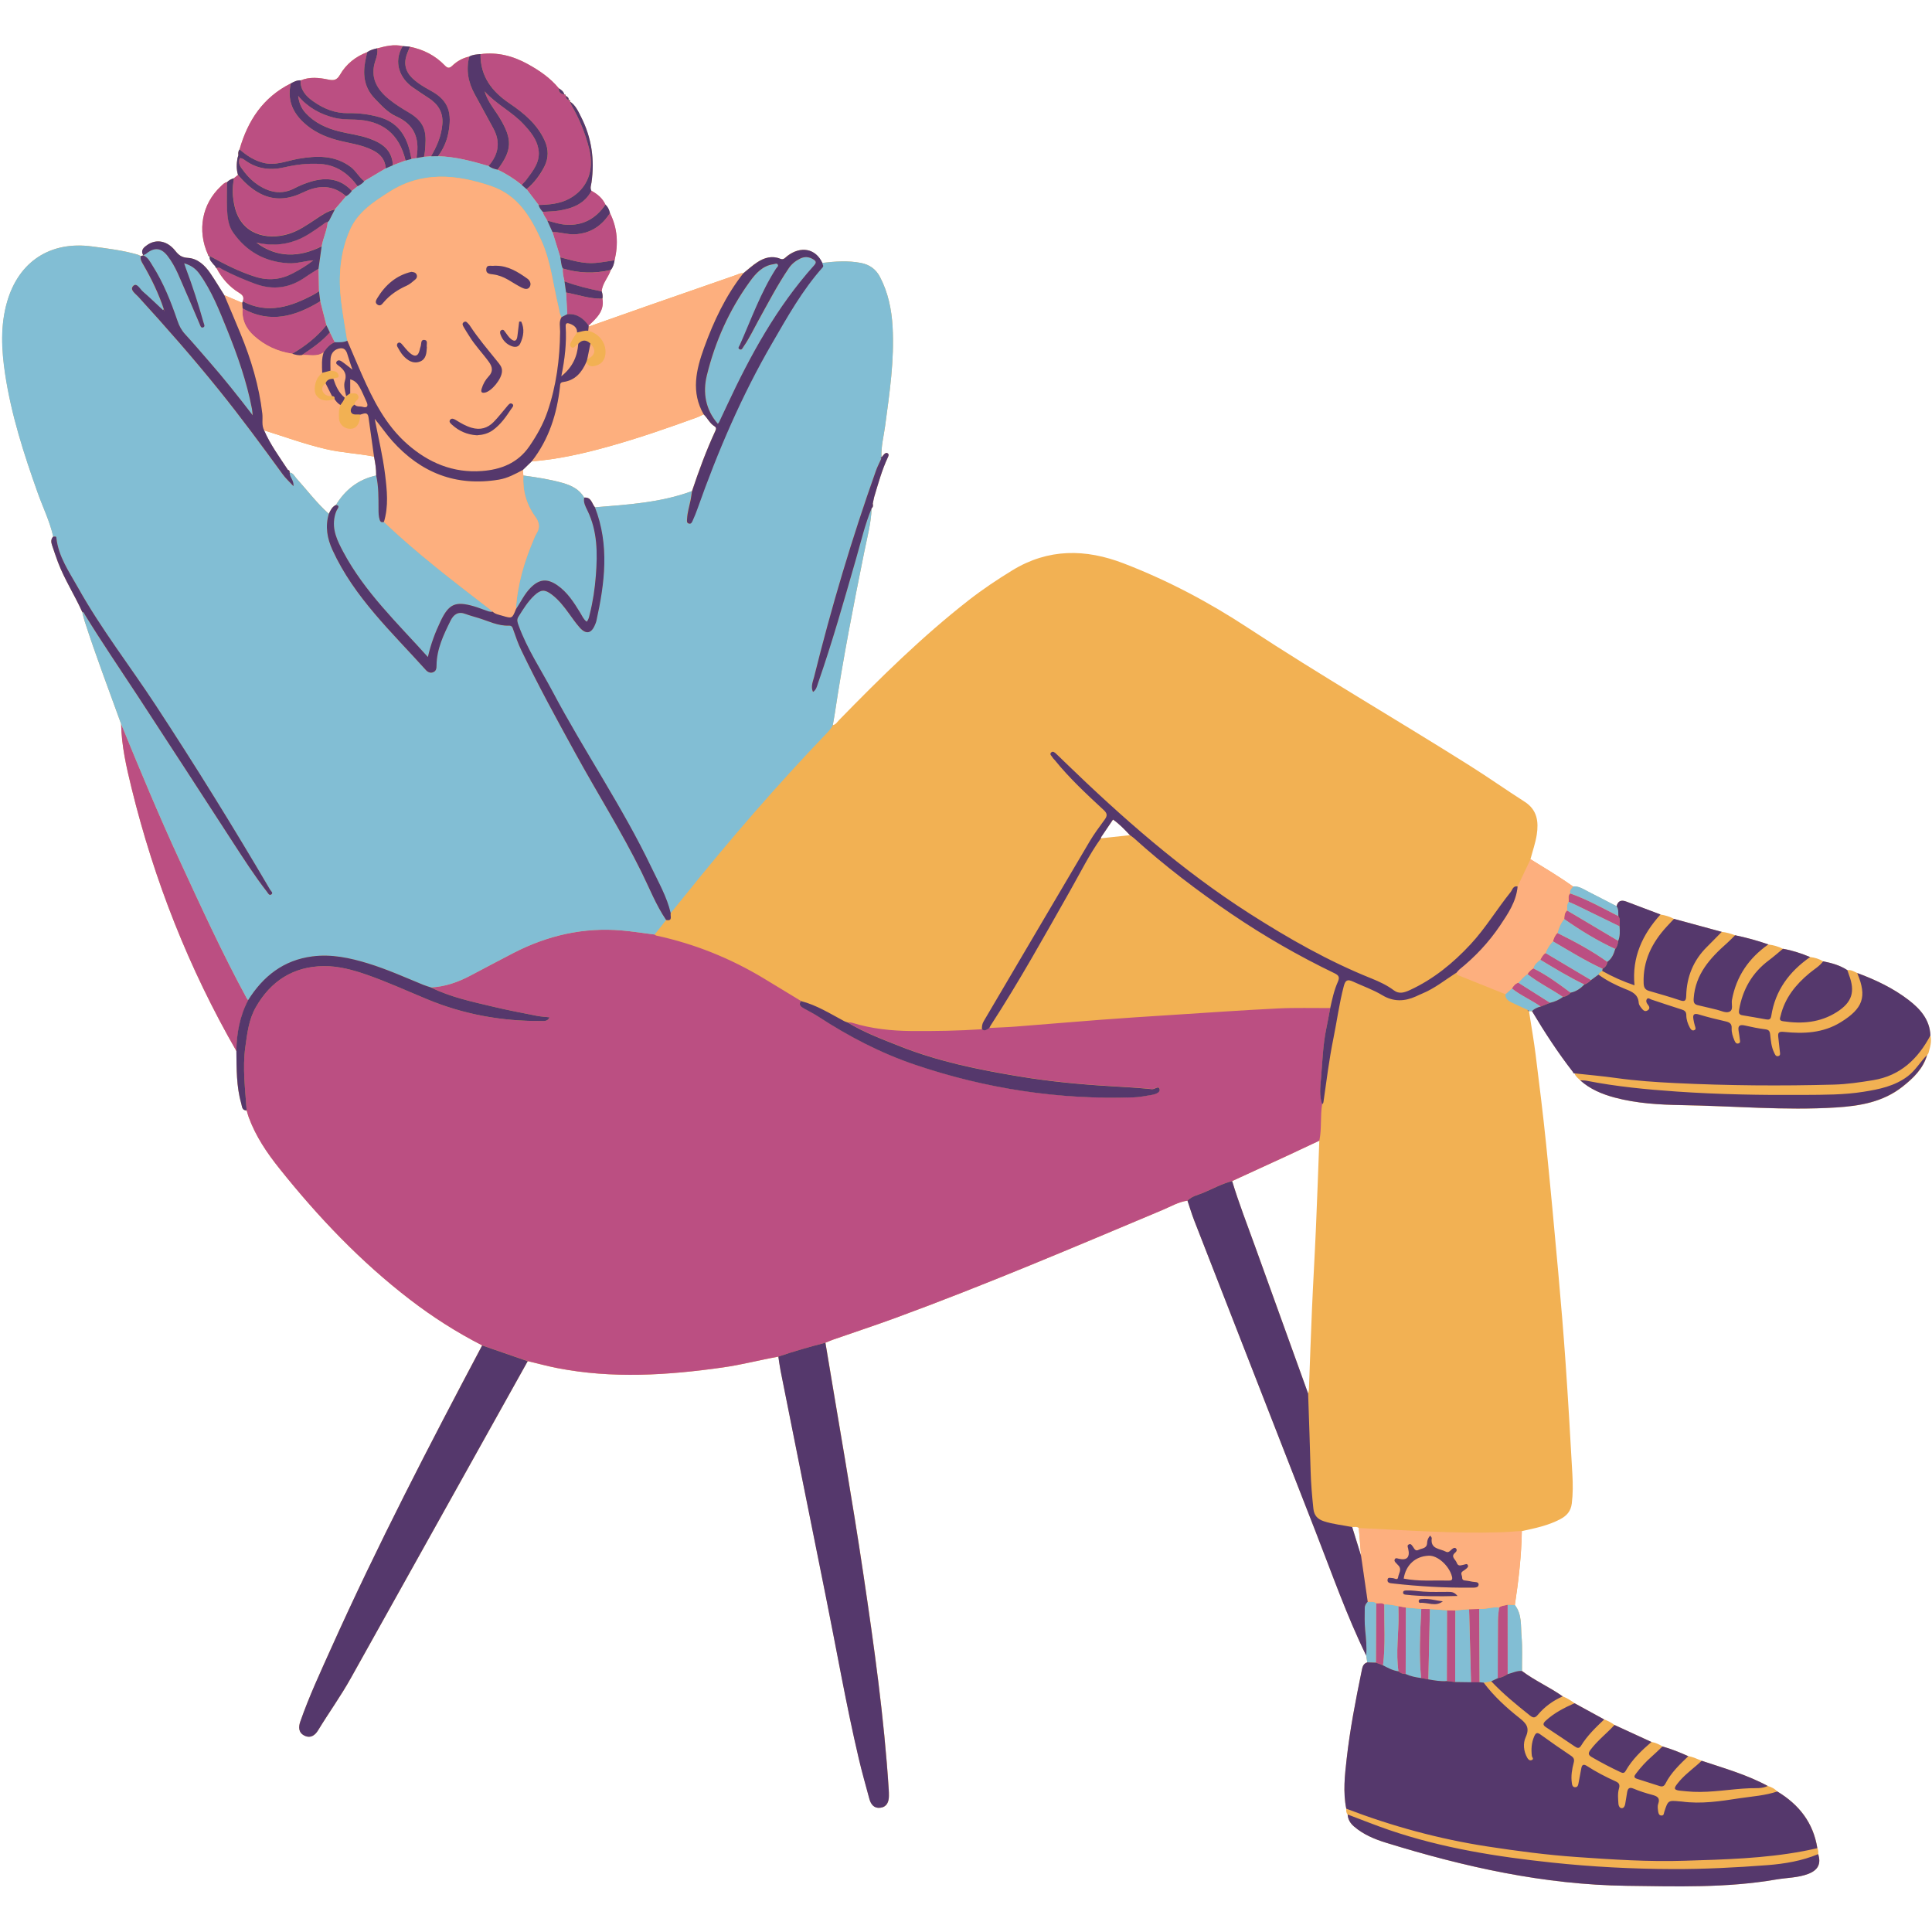 <svg xmlns="http://www.w3.org/2000/svg" xmlns:xlink="http://www.w3.org/1999/xlink" width="1080" zoomAndPan="magnify" viewBox="0 0 810 810" height="1080" preserveAspectRatio="xMidYMid meet" version="1.0"><defs><clipPath id="40aa7f016e"><path d="M 0 18.41 L 810 18.41 L 810 791 L 0 791 Z M 0 18.41 " clip-rule="nonzero"/></clipPath><clipPath id="c251c39102"><path d="M 50 18.41 L 680 18.41 L 680 706 L 50 706 Z M 50 18.41 " clip-rule="nonzero"/></clipPath></defs><g clip-path="url(#40aa7f016e)"><path fill="#f2b153" d="M 809.324 434.102 C 809.035 427.484 805.078 423.035 800.227 419.297 C 793.715 414.281 786.348 410.797 778.672 407.953 C 777.34 407.332 776.066 406.477 774.477 406.75 C 771.395 404.707 767.914 403.758 764.34 403.031 C 762.66 402.008 760.84 401.461 758.887 401.242 C 755.203 399.711 751.43 398.453 747.473 397.777 C 745.559 396.773 743.496 396.281 741.383 395.973 C 736.824 394.387 732.172 393.09 727.434 392.125 C 725.625 391.414 723.766 390.887 721.832 390.684 C 715.16 388.879 708.484 387.055 701.812 385.25 C 700.043 384.266 698.129 383.719 696.141 383.426 C 691.363 381.621 686.586 379.797 681.809 378.012 C 679.801 377.262 678.305 377.629 677.758 379.961 C 673.746 377.902 669.754 375.84 665.742 373.781 C 663.754 372.758 661.859 371.445 659.453 371.664 C 653.707 367.562 647.652 363.953 641.652 360.25 C 642.547 356.82 643.75 353.43 644.297 349.93 C 645.117 344.531 644.516 339.535 639.23 336.145 C 631.406 331.148 623.801 325.77 615.926 320.824 C 585.125 301.426 553.617 283.188 523.18 263.203 C 506.805 252.445 489.465 243.273 471.121 236.215 C 455.129 230.051 439.5 229.887 424.422 239.113 C 418.074 243 411.93 247.102 406.074 251.68 C 386.602 266.887 369.059 284.172 351.863 301.809 C 351.062 302.629 350.461 303.777 349.164 304.012 C 349.438 302.355 349.746 300.711 350.004 299.055 C 353.395 276.352 357.809 253.848 362.348 231.363 C 363.57 225.312 365.211 219.293 365.43 213.074 C 366.121 212.566 366.031 211.871 365.902 211.16 C 366.141 210.23 366.23 209.281 366.508 208.336 C 368.203 202.719 369.734 197.066 372.23 191.742 C 372.504 191.176 372.742 190.535 372.23 190.137 C 371.559 189.605 370.973 190.098 370.5 190.645 C 370.207 190.992 369.898 191.34 369.605 191.688 C 369.605 191.688 369.605 191.668 369.605 191.668 C 369.586 191.668 369.586 191.688 369.57 191.688 C 369.352 187.219 370.52 182.895 371.102 178.52 C 372.961 164.715 375.023 150.93 374.219 136.945 C 373.801 129.723 372.359 122.668 368.949 116.137 C 367.234 112.855 364.555 110.922 360.906 110.23 C 355.492 109.191 350.113 109.59 344.695 110.23 C 344.68 110.301 344.68 110.395 344.695 110.469 C 344.68 110.395 344.68 110.32 344.695 110.23 C 341.926 104.211 335.707 102.973 330.035 107.312 C 329.141 107.988 328.523 109.098 327.027 108.48 C 323.637 107.074 320.426 108.023 317.543 109.883 C 315.41 111.25 313.535 113.02 311.527 114.605 C 310.379 114.406 309.43 115.027 308.426 115.371 C 295.938 119.695 283.445 124.051 270.973 128.41 C 262.875 131.238 254.797 134.098 246.719 136.961 C 246.664 137.547 246.594 138.129 246.539 138.715 C 247.086 138.824 247.613 139.004 248.105 139.207 C 247.594 139.004 247.086 138.824 246.539 138.715 C 246.594 138.129 246.664 137.547 246.719 136.961 C 246.719 136.816 246.703 136.688 246.719 136.543 C 250.004 133.461 253.484 130.453 252.555 125.199 C 250.586 125.273 248.652 125.055 246.758 124.727 C 248.652 125.074 250.586 125.273 252.555 125.199 C 252.738 124.16 252.609 123.16 252.246 122.172 C 252.5 118.746 255.055 116.301 256.055 113.203 C 257.023 112.016 257.387 110.594 257.645 109.137 C 259.266 102.316 258.902 95.695 255.691 89.352 C 255.562 89.551 255.418 89.715 255.289 89.914 C 255.418 89.715 255.562 89.551 255.691 89.352 C 255.383 87.984 254.836 86.762 253.797 85.777 C 252.574 83.113 250.441 81.344 247.906 79.996 C 247.266 78.828 247.797 77.66 247.961 76.512 C 249.328 66.941 248.016 57.77 243.637 49.125 C 242.418 46.734 241.34 44.145 238.934 42.559 C 238.988 42.105 238.914 41.777 238.352 41.941 C 238.531 40.953 237.859 40.57 237.148 40.188 C 237.129 39.805 236.965 39.57 236.543 39.586 C 236.234 38.328 235.25 37.672 234.246 37.016 C 230.691 32.676 226.133 29.578 221.32 26.914 C 215.156 23.504 208.574 21.754 201.461 22.703 C 201.441 24.891 201.68 26.914 202.172 28.793 C 201.68 26.914 201.441 24.891 201.461 22.703 C 199.855 22.828 198.25 22.922 196.773 23.703 C 194.004 24.289 191.594 25.637 189.59 27.57 C 188.332 28.773 187.566 28.555 186.473 27.426 C 182.461 23.25 177.52 20.73 171.863 19.602 C 171.41 20.824 170.824 22.047 170.406 23.285 C 170.809 22.047 171.391 20.84 171.863 19.602 C 170.863 19.512 169.84 19.418 168.84 19.348 C 165.156 18.473 161.637 19.363 158.117 20.293 C 156.656 20.605 155.215 20.988 153.957 21.863 C 149.09 23.703 145.133 26.824 142.562 31.289 C 141.25 33.57 139.992 33.863 137.637 33.367 C 133.789 32.566 129.832 32.109 126.023 33.715 C 124.492 33.625 123.195 34.301 121.918 35.012 C 110.34 40.789 103.887 50.547 100.438 62.656 C 99.855 63.402 99.82 64.258 99.93 65.152 C 100.184 65.281 100.367 65.445 100.477 65.664 C 100.367 65.461 100.184 65.297 99.93 65.152 C 99.801 65.57 99.691 65.992 99.562 66.41 C 99.164 68.746 99.09 71.062 99.801 73.359 C 99.254 73.797 98.707 74.254 98.16 74.691 C 97.047 74.98 96.043 75.492 95.242 76.332 C 94.094 76.512 93.383 77.371 92.598 78.102 C 84.703 85.465 82.605 96.59 87.219 106.746 C 87.402 107.059 87.402 107.641 88.004 107.422 C 87.602 109.043 88.879 109.902 89.645 110.977 C 89.863 111.215 90.082 111.434 90.316 111.672 C 90.301 111.672 90.301 111.672 90.281 111.672 C 90.262 112.016 90.41 112.254 90.773 112.309 C 90.773 112.309 90.793 112.438 90.793 112.438 C 93.016 116.684 96.137 120.242 100.148 122.703 C 101.953 123.816 102.391 124.617 101.805 126.367 C 101.734 126.566 101.641 126.789 101.57 126.988 C 99.055 125.91 96.555 124.855 94.039 123.777 C 92.105 120.715 90.246 117.578 88.203 114.59 C 85.922 111.234 82.879 108.387 78.793 108.133 C 76.148 107.969 74.91 106.949 73.469 105.125 C 70.188 100.984 65.574 100.074 61.781 102.699 C 60.359 103.684 58.828 104.867 60.047 107.02 C 60.047 107.02 60.047 107.059 60.047 107.059 C 59.703 107.148 59.355 107.258 59.008 107.348 C 58.57 107.129 58.168 106.855 57.715 106.73 C 51.441 104.922 44.969 104.156 38.531 103.301 C 21.117 100.984 7.879 109.629 3.008 126.531 C 0.129 136.523 0.656 146.645 2.172 156.746 C 4.742 173.906 10.031 190.316 15.828 206.602 C 18.016 212.73 20.914 218.602 22.34 224.984 C 21.297 226.039 21.371 227.262 21.809 228.539 C 22.629 230.945 23.414 233.352 24.309 235.723 C 27.062 242.961 31.293 249.492 34.465 256.531 C 34.812 257.859 35.086 259.211 35.523 260.523 C 40.207 275 45.625 289.207 50.785 303.504 C 50.949 312.676 52.973 321.555 55.145 330.363 C 64.66 369.168 79.176 406 99.125 440.668 C 99.219 448.051 99.055 455.457 101.148 462.641 C 101.496 463.844 101.387 465.574 103.41 465.539 C 103.703 466.488 103.941 467.438 104.27 468.367 C 107.188 476.371 111.871 483.281 117.16 489.902 C 133.391 510.234 151.203 528.98 171.902 544.863 C 181.422 552.176 191.469 558.594 202.152 564.043 C 180.016 605.82 158.281 647.781 138.895 690.906 C 134.32 701.098 129.598 711.219 125.914 721.777 C 125.094 724.148 125.164 726.445 127.684 727.668 C 130.199 728.891 132.078 727.559 133.391 725.406 C 137.855 718.059 142.906 711.074 147.102 703.543 C 156.859 686 166.668 668.496 176.461 650.953 C 191.395 624.184 206.328 597.414 221.266 570.664 C 225.387 571.648 229.469 572.762 233.629 573.582 C 256.805 578.105 279.98 576.59 303.141 573.309 C 310.961 572.195 318.586 570.172 326.352 568.785 C 326.664 570.738 326.898 572.707 327.281 574.641 C 333.574 606.148 339.863 637.68 346.23 669.188 C 350.805 691.871 354.762 714.684 360.051 737.223 C 361.383 742.895 362.988 748.512 364.5 754.145 C 365.121 756.441 366.434 758.23 369.059 757.918 C 371.832 757.59 372.688 755.496 372.707 752.961 C 372.707 752.066 372.707 751.172 372.633 750.297 C 370.699 720.062 366.469 690.086 362.02 660.145 C 357.207 627.668 351.426 595.336 346.082 562.934 C 347.176 562.496 348.254 562.02 349.363 561.621 C 358.027 558.609 366.762 555.746 375.367 552.574 C 413.188 538.699 450.258 522.906 487.387 507.297 C 490.812 505.855 494.078 503.887 497.871 503.379 C 498.727 502.465 499.766 501.883 500.863 501.426 C 499.766 501.883 498.727 502.465 497.871 503.379 C 498.82 506.168 499.656 508.992 500.715 511.73 C 517.711 555.309 534.723 598.891 551.719 642.473 C 558.484 659.797 564.629 677.355 572.797 694.098 C 572.945 695.047 573.09 696.012 573.238 696.977 C 571.375 697.543 571.195 699.148 570.867 700.715 C 568.367 712.879 565.996 725.059 564.609 737.406 C 563.828 744.336 563.043 751.336 564.445 758.32 C 564.375 759.18 564.355 760.035 565.012 760.727 C 565.16 762.809 566.105 764.41 567.711 765.777 C 571.633 769.152 576.301 771.086 581.078 772.562 C 613.957 782.738 647.363 790.176 681.953 790.633 C 702.887 790.906 723.895 791.582 744.684 787.988 C 749.148 787.223 753.781 787.297 758.086 785.656 C 762.262 784.07 763.574 781.406 762.297 777.359 C 762.332 776.52 762.406 775.664 761.949 774.879 C 760.273 764.191 754.254 756.57 745.176 751.102 C 744.062 749.934 742.695 749.223 741.164 748.785 C 732.41 744.023 722.855 741.363 713.465 738.227 C 711.621 737.516 709.836 736.566 707.848 736.293 C 704.328 734.707 700.734 733.285 697.035 732.207 C 695.613 731.316 694.098 730.641 692.422 730.332 C 687.242 727.961 682.082 725.59 676.902 723.219 C 675.59 722.215 674.148 721.449 672.598 720.902 C 668.461 718.641 664.301 716.363 660.164 714.102 C 658.633 712.953 657.008 711.93 655.203 711.219 C 649.73 707.316 643.496 704.656 638.117 700.59 C 638.082 695.773 638.355 690.941 637.934 686.184 C 637.531 681.699 638.191 676.883 635.125 672.926 C 636.676 662.641 637.879 652.32 638.043 641.91 C 643.551 640.742 649.059 639.609 654.129 636.93 C 656.824 635.508 658.559 633.648 658.977 630.383 C 659.488 626.316 659.453 622.289 659.234 618.258 C 658.375 602.668 657.465 587.074 656.387 571.504 C 655.512 558.883 654.457 546.285 653.324 533.684 C 651.703 515.688 650.043 497.688 648.219 479.691 C 646.926 467.125 645.375 454.582 643.805 442.051 C 643.148 436.855 642.273 431.695 641.453 426.516 C 641.324 425.66 641.18 424.82 641.051 423.965 C 641.07 423.965 641.07 423.965 641.07 423.965 C 641.07 423.965 641.051 423.945 641.051 423.945 C 641.488 423.945 641.91 423.945 642.348 423.945 C 647.637 432.789 653.234 441.414 659.578 449.547 C 659.617 449.875 659.762 450.074 660.109 450.059 C 660.602 451.316 661.621 452.117 662.59 452.977 C 666.727 456.695 671.723 458.758 676.992 460.18 C 686.219 462.641 695.723 463.188 705.184 463.352 C 726.719 463.699 748.238 465.684 769.809 464.336 C 779.805 463.715 789.504 462.055 797.637 455.656 C 802.141 452.117 806.281 448.16 807.977 442.383 C 808.141 442.125 808.324 441.871 808.488 441.613 C 809.18 439.117 809.98 436.691 809.324 434.102 Z M 157.715 199.363 C 150.258 200.984 144.77 205.289 140.828 211.727 C 139.242 212.473 138.551 213.949 137.875 215.426 C 132.824 210.922 128.758 205.488 124.234 200.492 C 123.414 199.582 122.922 198.25 121.445 198.121 L 121.41 198.141 C 121.535 197.52 121.281 197.137 120.66 196.973 C 117.125 191.594 113.277 186.379 110.688 180.418 C 110.102 179.305 109.977 178.137 109.977 176.953 C 109.992 178.137 110.102 179.305 110.688 180.418 C 119.312 183.113 127.809 186.234 136.652 188.293 C 143.289 189.844 150.109 190.117 156.766 191.43 C 156 185.996 155.234 180.582 154.488 175.145 C 155.234 180.582 156 185.996 156.766 191.43 C 157.332 194.039 157.75 196.664 157.715 199.363 C 158.5 202.809 158.664 206.309 158.68 209.812 C 158.645 206.309 158.5 202.809 157.715 199.363 Z M 461.711 350.895 C 463.332 348.469 464.992 346.047 466.633 343.621 C 469.297 345.461 471.504 347.797 473.711 350.148 C 469.68 350.586 465.633 351.023 461.602 351.461 C 461.621 351.262 461.621 351.043 461.711 350.895 Z M 250.02 140.227 C 250.457 140.535 250.859 140.863 251.223 141.23 C 250.859 140.863 250.441 140.535 250.02 140.227 Z M 248.578 139.406 C 248.945 139.57 249.293 139.77 249.621 139.973 C 249.293 139.77 248.945 139.57 248.578 139.406 Z M 249.457 212.691 C 248.105 211.16 247.961 208.297 244.949 208.625 C 244.641 210.121 245.078 211.453 245.664 212.73 C 245.078 211.453 244.641 210.141 244.934 208.625 C 242.926 205.125 239.535 203.52 235.926 202.48 C 230.527 200.949 224.984 200.109 219.422 199.363 C 219.348 198.578 219.277 197.812 219.203 197.027 C 220.441 195.824 221.684 194.641 222.922 193.438 C 223.434 192.797 223.906 192.125 224.363 191.465 C 223.891 192.125 223.414 192.781 222.922 193.438 C 233.809 192.598 244.387 190.207 254.871 187.289 C 267.434 183.789 279.762 179.523 292.016 175.074 C 293.035 174.707 293.984 174.18 294.969 173.723 C 291.887 168.363 291.305 163.02 291.996 157.676 C 291.305 163.02 291.887 168.363 294.969 173.723 C 296.609 175.254 297.523 177.48 299.512 178.684 C 300.441 179.25 300.223 179.926 299.875 180.691 C 296.082 188.895 292.965 197.355 290.121 205.91 C 276.988 210.758 263.188 211.578 249.457 212.691 Z M 526.301 522.871 C 523 513.66 519.406 504.543 516.582 495.172 C 514.484 495.719 512.477 496.504 510.508 497.379 C 512.477 496.504 514.484 495.719 516.582 495.172 C 524.203 491.672 531.824 488.188 539.445 484.668 C 544.023 482.551 548.562 480.383 553.125 478.25 C 552.668 490.395 552.246 502.555 551.719 514.699 C 551.227 526.152 550.535 537.605 550.043 549.055 C 549.551 560.125 549.203 571.191 548.781 582.242 C 548.766 582.918 548.547 583.594 548.438 584.25 C 541.051 563.789 533.668 543.348 526.301 522.871 Z M 570.629 652.246 C 569.391 648.234 568.148 644.242 566.91 640.23 C 567.855 640.266 568.859 639.922 569.699 640.648 C 570.008 644.516 570.32 648.383 570.629 652.246 C 571.559 658.684 572.488 665.102 573.418 671.539 C 572.488 665.102 571.559 658.684 570.629 652.246 Z M 570.629 652.246 " fill-opacity="1" fill-rule="nonzero"/></g><g clip-path="url(#c251c39102)"><path fill="#bb4f82" d="M 202.152 564.062 C 191.469 558.609 181.422 552.191 171.902 544.879 C 151.203 528.98 133.391 510.25 117.16 489.918 C 111.871 483.301 107.203 476.391 104.27 468.383 C 103.941 467.453 103.684 466.504 103.41 465.559 C 102.828 456.73 101.625 447.941 102.844 439.043 C 103.648 433.262 104.285 427.484 107.238 422.305 C 113.512 411.289 122.977 405.219 135.648 405.055 C 141.832 404.98 147.941 406.621 153.832 408.684 C 162.492 411.711 170.844 415.539 179.324 419.039 C 194.477 425.293 210.27 428.156 226.625 428.066 C 227.992 428.066 229.562 428.375 230.418 426.516 C 228.504 426.297 226.734 426.223 225.02 425.879 C 218.84 424.656 212.656 423.473 206.531 422.012 C 197.723 419.914 188.824 418.035 180.617 413.969 C 186.473 413.695 191.852 411.82 196.977 409.137 C 203.102 405.93 209.191 402.648 215.355 399.473 C 229.562 392.18 244.605 388.695 260.613 390.082 C 265.227 390.484 269.805 391.215 274.418 391.797 C 274.676 391.961 274.895 392.199 275.168 392.254 C 291.141 395.699 306.113 401.715 320.117 410.141 C 325.348 413.297 330.566 416.488 335.781 419.641 C 334.703 421.172 335.633 421.957 336.875 422.652 C 338.934 423.816 341.066 424.855 343.055 426.152 C 355.766 434.449 369.188 441.449 383.539 446.32 C 413.242 456.387 443.824 461.07 475.223 460.031 C 477.758 459.941 480.293 459.43 482.809 459.012 C 484.285 458.754 486.418 458.098 486.199 456.715 C 485.891 454.855 484.16 456.695 483.008 456.586 C 477.52 456.039 472.016 455.691 466.508 455.383 C 453.215 454.633 439.992 453.359 426.863 451.172 C 410.016 448.363 393.312 444.953 377.355 438.625 C 369.844 435.633 362.258 432.824 355.309 428.594 C 355.984 428.668 356.715 428.633 357.352 428.832 C 365.43 431.312 373.707 432.188 382.113 432.262 C 391.98 432.332 401.828 432.168 411.676 431.512 C 412.895 432.48 413.789 431.551 414.754 430.984 C 418.492 430.785 422.25 430.676 425.988 430.383 C 437.785 429.469 449.566 428.449 461.363 427.555 C 471.191 426.809 481.039 426.168 490.887 425.551 C 505.84 424.582 520.793 423.543 535.762 422.797 C 543.059 422.434 550.387 422.668 557.699 422.633 C 557.152 425.531 556.66 428.43 556.059 431.312 C 554.637 438.168 554.453 445.172 553.852 452.102 C 553.543 455.656 553.07 459.359 554.309 462.914 C 553.469 467.984 554.199 473.18 553.141 478.23 C 548.582 480.363 544.043 482.535 539.465 484.648 C 531.844 488.168 524.219 491.652 516.598 495.152 C 512.402 496.23 508.594 498.324 504.637 500.004 C 502.32 500.988 499.711 501.426 497.871 503.375 C 494.078 503.887 490.832 505.855 487.387 507.297 C 450.258 522.906 413.188 538.699 375.367 552.574 C 366.762 555.73 358.027 558.594 349.363 561.621 C 348.254 562.004 347.176 562.496 346.082 562.934 C 339.445 564.684 332.844 566.523 326.352 568.77 C 318.602 570.152 310.961 572.176 303.141 573.289 C 279.98 576.59 256.805 578.086 233.629 573.562 C 229.469 572.762 225.387 571.629 221.266 570.645 C 214.863 568.457 208.516 566.27 202.152 564.062 Z M 55.145 330.383 C 64.66 369.184 79.176 406.02 99.125 440.684 C 99.254 433.207 100.586 426.023 104.066 419.332 C 103.832 419.023 103.559 418.73 103.375 418.402 C 93.234 399.746 84.41 380.438 75.512 361.18 C 66.738 342.199 58.699 322.887 50.785 303.539 C 50.949 312.676 52.992 321.574 55.145 330.383 Z M 213.605 43.344 C 219.676 47.465 225.312 52.113 228.43 59.062 C 230.035 62.656 230.07 66.301 228.246 69.875 C 226.387 73.523 223.945 76.715 220.789 79.34 C 222.469 81.547 224.125 83.734 225.805 85.941 C 230.254 85.812 234.703 85.449 238.66 83.316 C 246.227 79.25 249.273 71.48 247.012 62.383 C 245.426 55.961 242.945 49.871 239.59 44.145 C 239.297 43.652 239.152 43.07 238.934 42.543 C 238.934 42.543 238.969 42.578 238.969 42.578 C 238.75 42.359 238.551 42.16 238.332 41.941 C 238.332 41.941 238.367 41.996 238.367 41.996 C 237.586 41.648 237.164 41.047 237.148 40.172 C 237.148 40.172 237.184 40.207 237.184 40.207 C 236.965 39.988 236.762 39.789 236.543 39.57 C 236.543 39.57 236.582 39.586 236.582 39.586 C 235.066 39.406 234.156 38.656 234.266 36.996 C 230.711 32.656 226.152 29.559 221.336 26.895 C 215.172 23.484 208.59 21.734 201.48 22.684 C 201.371 32 206.219 38.348 213.605 43.344 Z M 110.285 68.234 C 115.5 69.602 120.152 67.395 125.02 66.574 C 132.77 65.242 140.266 64.969 147.012 69.984 C 149.254 71.664 150.477 74.27 152.684 75.965 C 155.691 74.18 158.719 72.375 161.727 70.586 C 161.508 66.957 159.52 64.68 156.383 63.039 C 151.57 60.539 146.191 60.082 141.086 58.66 C 135.871 57.219 131.145 55.031 127.152 51.238 C 122.375 46.719 120.406 41.445 121.918 34.973 C 110.34 40.754 103.887 50.512 100.438 62.617 C 103.34 65.152 106.418 67.23 110.285 68.234 Z M 170.098 24.508 C 169.184 29.121 171.738 32.203 175.164 34.699 C 176.988 36.012 178.977 37.145 180.945 38.258 C 188.148 42.27 189.57 47.52 187.949 55.852 C 187.273 59.316 185.797 62.602 183.664 65.5 C 190.957 65.699 197.922 67.578 204.871 69.621 C 209.047 64.805 209.957 59.574 206.84 53.867 C 204.25 49.125 201.66 44.363 199.07 39.625 C 196.336 34.609 195.297 29.34 196.793 23.723 C 194.02 24.305 191.613 25.656 189.609 27.59 C 188.348 28.793 187.582 28.574 186.488 27.441 C 182.477 23.266 177.535 20.75 171.883 19.621 C 171.281 21.223 170.441 22.812 170.098 24.508 Z M 98.449 86.633 C 101.168 98.141 111.762 100.785 120.934 98.031 C 125.164 96.754 128.723 94.293 132.332 91.867 C 134.867 90.172 137.383 88.422 140.43 87.727 C 141.977 85.902 143.527 84.098 145.078 82.277 C 139.535 77.387 133.48 77.57 127.242 80.598 C 121.281 83.48 115.336 84.336 109.172 81.219 C 105.418 79.305 102.445 76.496 99.766 73.32 C 99.219 73.758 98.668 74.215 98.121 74.652 C 97.355 78.664 97.52 82.66 98.449 86.633 Z M 88.039 107.387 C 88.039 107.387 87.984 107.348 87.984 107.348 C 94.109 110.723 100.312 113.914 107.039 116.027 C 112.547 117.762 117.707 117.25 122.703 114.625 C 125.75 113.02 128.723 111.27 131.418 109.117 L 131.438 109.137 C 127.918 109.336 124.527 110.559 120.918 110.355 C 111.105 109.773 103.395 105.469 97.777 97.484 C 95.715 94.566 95.371 91.047 95.223 87.602 C 95.059 83.863 95.207 80.086 95.223 76.348 C 94.074 76.531 93.363 77.387 92.578 78.117 C 84.684 85.484 82.586 96.609 87.199 106.766 C 87.473 106.949 87.746 107.168 88.039 107.387 Z M 131.254 42.434 C 135.648 45.566 140.484 47.555 146.117 47.445 C 150.422 47.355 154.742 47.922 158.953 49.086 C 166.23 51.094 170.023 56.199 171.773 63.184 C 172.066 64.332 172.266 65.5 172.504 66.648 C 173.215 66.52 173.945 66.41 174.656 66.285 C 174.672 66.082 174.672 65.883 174.711 65.699 C 175.969 58.004 173.727 52.223 166.156 48.852 C 162.527 47.227 159.828 44.184 157.078 41.301 C 152.938 36.98 152.098 31.82 153.066 26.184 C 153.32 24.727 153.684 23.305 153.996 21.863 C 149.125 23.703 145.168 26.824 142.598 31.289 C 141.285 33.57 140.027 33.863 137.676 33.367 C 133.828 32.566 129.871 32.109 126.059 33.715 C 125.875 37.727 128.32 40.352 131.254 42.434 Z M 157.387 25.492 C 154.996 32.492 157.988 37.562 163.184 41.723 C 165.773 43.801 168.656 45.566 171.52 47.281 C 178.977 51.715 178.812 56.508 178.121 63.73 C 178.047 64.406 177.883 65.078 177.754 65.754 C 178.738 65.68 179.742 65.609 180.727 65.535 C 183.188 61.324 185.086 56.93 185.469 51.988 C 185.852 47.117 183.699 43.652 179.707 41.117 C 177.465 39.68 175.258 38.203 173.07 36.668 C 167.852 33.023 164.664 26.223 168.855 19.328 C 165.172 18.453 161.652 19.348 158.133 20.277 C 158.445 22.082 157.934 23.852 157.387 25.492 Z M 240.957 98.23 C 237.785 98.375 234.777 97.246 231.621 97.281 C 232.715 100.82 233.809 104.359 234.922 107.895 C 239.734 109.098 244.531 110.668 249.582 110.246 C 252.301 110.027 254.98 109.5 257.68 109.117 C 259.301 102.297 258.938 95.68 255.746 89.332 C 252.281 94.73 247.523 97.922 240.957 98.23 Z M 100.129 122.664 C 101.934 123.777 102.371 124.582 101.789 126.332 C 112.293 131.82 121.973 128.574 131.473 123.504 C 132.258 123.086 132.988 122.574 133.734 122.102 C 133.68 118.945 133.609 115.773 133.555 112.617 C 131.73 113.785 129.852 114.879 128.082 116.121 C 121.535 120.715 114.605 121.719 107.02 118.945 C 102.371 117.25 97.848 115.301 93.473 113.02 C 92.652 112.602 91.887 111.707 90.773 112.383 C 93 116.648 96.117 120.203 100.129 122.664 Z M 234.559 88.273 C 232.258 88.656 229.891 88.656 227.555 88.82 C 227.828 90.227 228.793 91.285 229.453 92.488 C 232.004 93.16 234.504 94.02 237.148 94.199 C 244.387 94.695 249.82 91.629 253.832 85.758 C 252.609 83.098 250.477 81.328 247.941 79.977 C 245.133 85.41 240.102 87.344 234.559 88.273 Z M 252.59 125.199 C 247.32 125.402 242.418 123.559 237.328 122.629 C 237.492 125.656 237.656 128.703 237.82 131.73 C 241.816 131.418 244.551 133.461 246.738 136.543 C 250.039 133.461 253.504 130.453 252.59 125.199 Z M 235.941 112.562 C 235.816 114.422 236.254 116.191 236.652 117.98 C 241.723 119.875 246.977 121.133 252.262 122.191 C 252.52 118.766 255.07 116.32 256.074 113.219 C 249.328 114.789 242.598 114.605 235.941 112.562 Z M 620.32 705.312 C 620.281 695.062 620.227 684.816 620.191 674.566 C 618.77 674.605 617.348 674.641 615.926 674.676 C 616.199 684.887 616.453 695.117 616.727 705.328 C 617.93 705.328 619.133 705.312 620.32 705.312 Z M 606.66 675.113 C 606.645 685.016 606.605 694.918 606.59 704.82 C 607.754 704.945 608.922 705.094 610.09 705.238 C 610.109 695.211 610.145 685.18 610.164 675.152 C 608.996 675.133 607.828 675.113 606.66 675.113 Z M 598.855 704.125 C 599.074 694.281 599.277 684.449 599.496 674.605 C 598.293 674.586 597.086 674.566 595.867 674.551 C 595.43 684.215 594.828 693.879 595.812 703.543 C 596.832 703.742 597.836 703.926 598.855 704.125 Z M 589.336 701.863 C 589.355 692.566 589.391 683.266 589.41 673.965 C 588.371 673.785 587.312 673.582 586.273 673.398 C 586.293 674.586 586.312 675.754 586.328 676.938 C 586.457 684.871 585.125 692.801 586.312 700.754 C 587.168 701.535 588.188 701.883 589.336 701.863 Z M 576.973 672.16 C 576.938 680.477 576.902 688.789 576.863 697.105 C 577.852 697.488 578.852 697.871 579.836 698.238 C 580.914 689.738 580.293 681.203 580.383 672.672 C 579.363 671.758 578.105 672.324 576.973 672.16 Z M 667.055 410.906 C 660.711 407.133 654.348 403.34 648 399.566 C 646.887 400.223 646.379 401.332 645.793 402.391 C 651.848 406.02 657.883 409.703 664.246 412.766 C 665.34 412.402 666.234 411.711 667.055 410.906 Z M 658.484 416.176 C 653.488 412.457 648.492 408.754 642.859 405.984 C 641.836 406.586 641.016 407.406 640.395 408.41 C 645.047 412.074 650.391 414.664 655.258 417.965 C 656.551 417.762 657.645 417.199 658.484 416.176 Z M 633.867 414.426 C 637.586 417.418 642.035 419.242 645.922 422.012 C 647.254 421.484 648.566 420.953 649.895 420.426 C 645.465 417.617 641.035 414.809 636.602 412 C 635.273 412.348 634.543 413.367 633.867 414.426 Z M 632.098 701.883 C 632.098 692.184 632.082 682.48 632.082 672.781 C 630.895 673.199 629.527 673.09 628.488 673.984 C 628.324 675.645 628.051 677.32 628.031 678.98 C 627.961 687.188 627.961 695.391 627.922 703.598 C 629.453 703.344 630.805 702.688 632.098 701.883 Z M 106.473 140.828 C 111.031 144.93 116.43 147.41 122.504 148.305 C 127.957 145.133 132.844 141.301 136.836 136.359 C 135.98 133.004 135.121 129.668 134.266 126.312 C 123.906 132.621 113.258 135.812 101.715 129.305 C 101.242 133.988 103.117 137.801 106.473 140.828 Z M 138.293 139.371 C 134.938 143.219 130.746 146.023 126.586 148.852 C 129.652 148.652 132.879 149.781 135.703 147.684 C 136.91 145.914 138.277 144.312 140.355 143.508 C 139.66 142.121 138.988 140.754 138.293 139.371 Z M 651.082 394.66 C 657.918 398.652 664.668 402.867 671.887 406.164 C 673 405.508 673.73 404.562 673.875 403.25 C 667.312 398.527 660.18 394.75 652.977 391.16 C 651.922 392.105 651.465 393.348 651.082 394.66 Z M 655.805 385.324 C 662.605 390.066 669.625 394.406 677.195 397.867 C 678.07 396.902 678.305 395.68 678.453 394.461 C 671.305 390.211 664.156 385.961 657.008 381.711 C 655.934 382.68 655.84 383.992 655.805 385.324 Z M 678.508 384.102 C 671.871 380.691 665.359 377.062 658.285 374.566 C 657.172 375.586 657.809 376.918 657.629 378.102 C 658.613 378.523 659.617 378.922 660.582 379.398 C 666.727 382.387 672.871 385.379 679.02 388.387 C 678.945 386.93 679.473 385.414 678.508 384.102 Z M 135.34 94.129 C 131.711 96.68 128.137 99.309 123.906 100.84 C 118.508 102.789 113.059 102.918 107.496 101.66 C 116.285 108.207 125.457 107.895 134.867 103.246 C 135.469 99.801 137.09 96.609 137.402 93.09 C 136.508 93.035 135.996 93.691 135.34 94.129 Z M 220.715 75.328 C 223.562 71.535 226.645 67.742 225.77 62.562 C 225.039 58.332 222.34 55.086 219.512 52.059 C 214.68 46.844 208.078 43.707 203.301 38.422 L 203.266 38.457 C 204.469 42.688 207.441 45.934 209.629 49.617 C 214.883 58.496 214.789 62.93 208.625 71.133 C 212.273 72.828 215.648 75 218.785 77.516 C 219.422 76.805 220.133 76.113 220.715 75.328 Z M 148.742 50.129 C 145.953 50.055 143.055 50.055 140.246 49.379 C 134.227 47.902 129.086 45.02 125 40.188 C 125.367 42.98 126.277 45.367 128.176 47.41 C 131.949 51.477 136.746 53.664 141.977 55.016 C 146.172 56.09 150.512 56.547 154.613 57.988 C 160.031 59.883 164.445 62.746 164.719 69.273 C 166.484 68.617 168.254 67.941 170.023 67.285 C 167.324 56.109 160.359 50.457 148.742 50.129 Z M 134.32 68.727 C 129.195 68.379 124.125 68.98 119.129 70.148 C 113.312 71.5 107.859 70.859 102.898 67.324 C 102.207 66.832 101.496 66.211 100.512 66.32 C 99.91 67.816 100.238 69.035 101.188 70.387 C 103.027 73.012 105.16 75.402 107.734 77.188 C 112.602 80.598 117.891 81.875 123.578 78.867 C 125.238 77.988 126.969 77.262 128.738 76.641 C 135.613 74.215 142.105 74.234 147.52 80.016 C 148.324 79.375 149.125 78.719 149.93 78.082 C 146.043 72.758 141.086 69.199 134.32 68.727 Z M 134.32 68.727 " fill-opacity="1" fill-rule="nonzero"/></g><path fill="#82bed4" d="M 279.27 385.723 C 277.664 387.75 276.059 389.789 274.457 391.816 C 269.859 391.23 265.266 390.504 260.652 390.102 C 244.641 388.715 229.598 392.199 215.391 399.492 C 209.23 402.648 203.137 405.945 197.012 409.156 C 191.887 411.836 186.508 413.715 180.656 413.988 C 179.633 413.641 178.574 413.352 177.574 412.949 C 169.895 409.793 162.309 406.383 154.359 403.941 C 146.773 401.625 139.059 399.949 131.02 400.988 C 118.91 402.539 110.375 409.285 104.066 419.332 C 103.832 419.023 103.559 418.73 103.375 418.402 C 93.234 399.746 84.41 380.438 75.512 361.18 C 66.738 342.199 58.699 322.887 50.785 303.539 C 45.625 289.242 40.191 275.039 35.523 260.559 C 35.102 259.246 34.812 257.898 34.465 256.566 C 35.211 256.641 35.32 257.312 35.613 257.789 C 42.727 269.402 50.418 280.637 57.879 292.031 C 71.098 312.199 84.191 332.477 97.34 352.699 C 102.023 359.902 106.656 367.145 111.945 373.945 C 112.402 374.527 112.855 375.641 113.73 375.039 C 114.699 374.383 113.586 373.633 113.258 373.07 C 97.902 346.902 81.93 321.098 65.281 295.715 C 54.504 279.27 42.359 263.695 32.75 246.48 C 29.012 239.789 24.434 233.371 23.613 225.367 C 23.559 224.781 22.758 225.094 22.301 225 C 20.879 218.602 17.961 212.73 15.793 206.621 C 9.992 190.336 4.703 173.926 2.113 156.766 C 0.602 146.664 0.074 136.543 2.953 126.551 C 7.824 109.645 21.062 101.004 38.477 103.32 C 44.914 104.176 51.387 104.941 57.66 106.746 C 58.113 106.875 58.516 107.168 58.953 107.367 C 58.645 108.754 59.336 109.828 59.992 110.941 C 63.477 116.922 66.465 123.121 68.637 129.703 C 68.527 129.812 68.418 129.922 68.309 130.031 C 65.48 127.406 62.727 124.707 59.812 122.191 C 58.605 121.152 57.312 118.379 55.816 119.84 C 54.156 121.445 56.711 123.086 57.879 124.363 C 69.492 137.07 80.836 150 91.648 163.402 C 100.969 174.945 109.758 186.891 118.492 198.887 C 119.676 200.531 121.246 201.914 122.977 203.812 C 123.195 201.168 121.207 200 121.426 198.121 C 122.902 198.25 123.395 199.582 124.219 200.492 C 128.738 205.488 132.789 210.922 137.855 215.426 C 136.254 220.715 137.145 225.73 139.387 230.637 C 148.488 250.492 164.316 265.117 178.559 280.965 C 179.395 281.895 180.562 282.367 181.785 281.766 C 182.914 281.219 183.008 280.051 183.008 278.941 C 183.078 272.102 185.961 266.141 188.898 260.195 C 190.191 257.586 192.105 256.254 195.152 257.422 C 196.902 258.078 198.727 258.555 200.512 259.102 C 204.742 260.395 208.773 262.492 213.352 262.328 C 214.68 262.273 214.863 263.113 215.211 264.133 C 216.211 267.016 217.215 269.934 218.547 272.668 C 225.605 287.363 233.445 301.68 241.285 315.957 C 250.402 332.586 260.559 348.652 268.965 365.703 C 272.285 372.43 275.039 379.469 279.27 385.723 Z M 350.02 299.035 C 353.414 276.332 357.824 253.832 362.367 231.348 C 363.59 225.273 365.23 219.273 365.449 213.039 C 362.621 219.875 360.961 227.078 358.922 234.156 C 353.887 251.695 348.945 269.258 342.91 286.508 C 342.473 287.766 342.234 289.172 340.832 290.102 C 339.809 287.82 340.832 285.742 341.305 283.789 C 348.562 254.559 357.133 225.73 367.219 197.375 C 367.836 195.625 368.73 193.965 369.477 192.27 C 369.039 191.961 369.223 191.797 369.605 191.668 C 369.605 191.668 369.57 191.723 369.57 191.723 C 369.332 187.234 370.516 182.914 371.102 178.52 C 372.961 164.715 375.023 150.93 374.219 136.945 C 373.801 129.723 372.359 122.664 368.949 116.137 C 367.234 112.855 364.555 110.922 360.906 110.23 C 355.492 109.191 350.113 109.59 344.695 110.23 C 344.586 110.867 345.461 111.379 344.789 112.125 C 336.254 121.699 330.035 132.879 323.652 143.855 C 310.852 165.883 300.859 189.223 292.363 213.223 C 291.777 214.898 291.105 216.539 290.375 218.164 C 290.066 218.836 289.754 219.805 288.715 219.512 C 287.711 219.219 287.93 218.344 287.969 217.543 C 288.113 214.754 288.988 212.129 289.5 209.41 C 289.719 208.262 289.863 207.074 290.047 205.91 C 276.918 210.742 263.113 211.562 249.383 212.676 C 255.547 228.52 253.523 244.457 249.984 260.414 C 249.875 260.887 249.676 261.344 249.492 261.801 C 247.941 265.664 245.664 266.156 242.945 263.059 C 241.324 261.199 239.898 259.172 238.461 257.168 C 236.363 254.27 234.176 251.461 231.312 249.289 C 228.34 247.047 226.715 247.121 224.035 249.617 C 221.246 252.207 219.312 255.418 217.309 258.609 C 216.484 259.902 216.961 261.016 217.398 262.254 C 220.953 272.082 226.754 280.727 231.602 289.883 C 244.824 314.863 260.926 338.242 273.125 363.789 C 276.098 370.008 279.578 376.043 281.164 382.863 C 283.152 380.418 285.141 377.992 287.109 375.531 C 306.02 351.953 325.785 329.121 346.703 307.297 C 347.668 306.293 348.582 305.273 349.145 303.996 C 349.457 302.336 349.766 300.695 350.02 299.035 Z M 60.031 107.039 C 62.035 107.824 62.875 109.719 63.914 111.344 C 68.508 118.543 71.629 126.457 74.379 134.5 C 75.094 136.578 76.039 138.422 77.57 140.082 C 81 143.781 84.227 147.648 87.566 151.441 C 93.801 158.551 99.691 165.973 105.91 174.07 C 105.746 172.684 105.727 172.027 105.598 171.391 C 103.375 159.883 99.527 148.906 95.148 138.094 C 91.887 130.031 88.715 121.918 83.59 114.77 C 82.074 112.656 80.125 111.18 77.172 110.355 C 77.5 111.324 77.664 111.871 77.863 112.383 C 80.672 119.859 83.133 127.445 85.285 135.141 C 85.484 135.887 86.086 136.836 85.176 137.219 C 84.172 137.656 83.938 136.434 83.664 135.797 C 81.73 131.363 79.926 126.879 77.938 122.484 C 75.586 117.27 73.762 111.781 70.168 107.203 C 67.488 103.793 64.68 103.555 61.289 106.309 C 60.922 106.602 60.43 106.746 59.992 106.965 C 60.031 107.004 60.031 107.039 60.031 107.039 Z M 637.914 686.164 C 637.516 681.68 638.172 676.863 635.109 672.906 C 634.105 672.871 633.102 672.836 632.098 672.797 C 632.098 682.5 632.117 692.199 632.117 701.902 C 634.105 701.426 635.965 700.406 638.098 700.59 C 638.062 695.758 638.336 690.926 637.914 686.164 Z M 572.18 674.129 C 572.16 677.191 572.051 680.238 572.344 683.301 C 572.672 686.895 573.07 690.488 572.781 694.117 C 572.926 695.062 573.07 696.031 573.219 696.977 C 574.441 697.016 575.645 697.051 576.863 697.086 C 576.902 688.773 576.938 680.457 576.973 672.141 C 575.918 671.25 574.621 671.688 573.418 671.523 C 572.742 672.27 572.195 673.055 572.18 674.129 Z M 665.777 373.742 C 663.793 372.723 661.895 371.41 659.488 371.629 C 658.906 372.523 657.938 373.25 658.301 374.547 C 665.359 377.043 671.887 380.672 678.523 384.082 C 678.434 382.66 678.707 381.184 677.797 379.906 C 673.785 377.863 669.773 375.805 665.777 373.742 Z M 633.812 420.316 C 636 421.391 638.246 422.375 640.469 423.398 C 640.652 423.582 640.832 423.762 641.016 423.926 C 641.016 423.926 640.996 423.91 640.996 423.91 C 641.434 423.91 641.871 423.91 642.293 423.91 C 643.297 422.887 644.555 422.34 645.922 421.992 C 642.055 419.242 637.586 417.398 633.867 414.426 C 632.973 415.23 632.062 416.031 631.168 416.832 C 631.023 418.766 632.391 419.605 633.812 420.316 Z M 628.031 678.98 C 628.051 677.301 628.324 675.645 628.488 673.984 C 625.68 673.582 622.98 674.77 620.191 674.566 C 620.227 684.816 620.281 695.062 620.32 705.312 C 620.883 705.367 621.469 705.438 622.035 705.492 C 623.09 705.293 624.148 705.094 625.223 704.891 C 626.137 704.453 627.031 704.035 627.941 703.598 C 627.961 695.391 627.961 687.188 628.031 678.98 Z M 598.855 704.125 C 601.41 704.562 603.961 705.039 606.59 704.82 C 606.605 694.918 606.645 685.016 606.66 675.113 C 604.273 674.949 601.883 674.77 599.496 674.605 C 599.277 684.434 599.074 694.281 598.855 704.125 Z M 610.09 705.238 C 612.297 705.273 614.52 705.312 616.727 705.328 C 616.453 695.117 616.199 684.887 615.926 674.676 C 614.012 674.84 612.078 674.988 610.164 675.152 C 610.145 685.18 610.109 695.211 610.09 705.238 Z M 589.336 701.863 C 591.398 702.832 593.586 703.27 595.812 703.543 C 594.828 693.879 595.43 684.215 595.867 674.551 C 593.715 674.367 591.562 674.168 589.41 673.984 C 589.391 683.285 589.355 692.582 589.336 701.863 Z M 579.836 698.238 C 581.898 699.312 583.941 700.441 586.312 700.754 C 585.125 692.82 586.477 684.887 586.328 676.938 C 586.312 675.754 586.293 674.586 586.273 673.398 C 584.324 673.016 582.41 672.523 580.383 672.672 C 580.293 681.203 580.914 689.738 579.836 698.238 Z M 651.082 394.66 C 649.676 396.062 648.676 397.723 647.98 399.566 C 654.344 403.34 660.691 407.133 667.055 410.906 C 668.094 410.141 669.133 409.395 670.156 408.629 C 670.41 407.844 671.031 407.426 671.742 407.098 C 671.797 406.785 671.852 406.477 671.906 406.184 C 664.668 402.867 657.938 398.652 651.082 394.66 Z M 658.484 416.176 C 660.801 415.723 662.625 414.426 664.23 412.766 C 657.848 409.703 651.828 406.02 645.773 402.391 C 644.535 403.359 643.258 404.324 642.875 405.984 C 648.492 408.754 653.488 412.457 658.484 416.176 Z M 649.879 420.426 C 651.848 419.988 653.633 419.188 655.258 417.98 C 650.391 414.664 645.047 412.094 640.395 408.426 C 638.848 409.34 637.77 410.727 636.586 412.02 C 641.035 414.809 645.465 417.617 649.879 420.426 Z M 140.355 143.508 C 142.125 143.527 143.91 143.711 145.59 142.871 C 144.73 137.418 143.711 132.004 143.055 126.512 C 141.797 116.156 142.488 105.961 146.773 96.297 C 150.055 88.859 156.656 84.609 163.148 80.469 C 176.879 71.719 191.25 73.031 205.875 77.988 C 217.09 81.781 222.449 90.863 226.934 100.746 C 230.984 109.645 231.875 119.402 234.176 128.773 C 234.52 130.195 234.52 131.711 235.414 132.969 C 236.215 132.551 237.039 132.148 237.84 131.73 C 237.676 128.703 237.512 125.656 237.348 122.629 C 237.129 121.078 236.891 119.512 236.672 117.961 C 236.27 116.176 235.816 114.406 235.961 112.547 C 235.23 111.086 235.25 109.445 234.941 107.895 C 233.848 104.359 232.75 100.82 231.641 97.266 C 230.91 95.66 230.18 94.055 229.453 92.469 C 228.797 91.266 227.848 90.207 227.555 88.805 C 226.789 87.945 226.113 87.055 225.805 85.922 C 224.125 83.715 222.469 81.527 220.789 79.32 C 220.113 78.719 219.422 78.117 218.746 77.516 C 215.609 75 212.254 72.828 208.59 71.133 C 207.242 70.859 205.945 70.477 204.871 69.602 C 197.922 67.559 190.957 65.68 183.664 65.48 C 182.68 65.5 181.711 65.516 180.727 65.516 C 179.742 65.59 178.738 65.664 177.754 65.734 C 176.715 65.918 175.676 66.082 174.637 66.266 C 173.926 66.395 173.195 66.504 172.484 66.629 C 171.664 66.848 170.844 67.066 170.023 67.285 C 168.254 67.941 166.484 68.617 164.719 69.273 C 163.715 69.711 162.73 70.133 161.727 70.57 C 158.699 72.355 155.691 74.16 152.684 75.949 C 151.988 76.949 150.914 77.461 149.93 78.082 C 149.125 78.719 148.324 79.375 147.52 80.016 C 146.863 80.926 146.117 81.746 145.098 82.277 C 143.547 84.098 141.996 85.902 140.445 87.727 C 139.645 89.312 138.824 90.902 138.02 92.488 C 137.801 92.688 137.602 92.887 137.383 93.09 C 137.383 93.09 137.418 93.07 137.418 93.07 C 137.109 96.59 135.504 99.781 134.883 103.227 C 134.445 106.344 134.008 109.48 133.57 112.602 C 133.625 115.754 133.699 118.93 133.754 122.082 C 133.938 123.488 134.117 124.891 134.301 126.277 C 135.156 129.633 136.016 132.969 136.871 136.324 C 137.363 137.328 137.84 138.328 138.332 139.332 C 138.988 140.754 139.66 142.121 140.355 143.508 Z M 655.805 385.324 C 654.348 387.02 653.562 389.043 652.977 391.16 C 660.199 394.75 667.312 398.527 673.875 403.25 C 675.773 401.934 676.555 399.965 677.176 397.867 C 669.645 394.406 662.605 390.062 655.805 385.324 Z M 660.582 379.379 C 659.617 378.906 658.613 378.523 657.629 378.086 C 656.809 379.18 657.043 380.473 656.988 381.695 C 664.137 385.941 671.285 390.191 678.434 394.441 C 679.238 392.473 679.129 390.41 679 388.352 C 672.871 385.359 666.746 382.352 660.582 379.379 Z M 301.535 177.008 C 302.629 174.691 303.723 172.355 304.816 170.023 C 314.609 148.98 325.695 128.738 341.324 111.324 C 342.398 110.121 342.199 109.535 341.086 108.824 C 339.281 107.676 337.402 107.496 335.469 108.461 C 333.574 109.391 331.969 110.648 330.766 112.438 C 325.988 119.477 322.086 127.023 317.965 134.465 C 315.957 138.094 314.227 141.867 311.82 145.277 C 311.398 145.879 311.055 146.953 310.086 146.461 C 309.211 146.008 309.977 145.188 310.215 144.656 C 315.012 133.844 318.969 122.629 325.422 112.602 C 325.77 112.055 326.59 111.578 326.043 110.832 C 325.621 110.266 324.949 110.703 324.383 110.797 C 319.734 111.414 316.871 114.68 314.391 118.105 C 305.746 129.996 299.84 143.254 296.375 157.477 C 294.625 164.68 295.828 171.809 301.023 177.773 C 301.188 177.461 301.406 177.262 301.535 177.008 Z M 159.191 217.945 C 158.664 216.414 158.699 214.863 158.699 213.312 C 158.68 208.645 158.754 203.957 157.715 199.344 C 150.258 200.969 144.77 205.27 140.828 211.707 C 141.867 211.836 142.25 212.238 141.578 213.258 C 140.922 214.262 140.574 215.371 140.32 216.539 C 139.113 222.102 141.469 226.789 143.93 231.418 C 152.883 248.23 166.594 261.215 179.395 275.457 C 180.637 270.004 182.461 265.156 184.703 260.449 C 188.168 253.176 190.902 251.953 198.633 254.176 C 200.238 254.633 201.809 255.27 203.395 255.816 C 204.414 256.164 205.398 256.676 206.547 256.457 C 206.094 256.074 205.656 255.672 205.199 255.309 C 190.062 243.637 174.855 232.02 160.98 218.82 C 160.121 219.055 159.555 219 159.191 217.945 Z M 222.484 246.391 C 226.078 242.781 229.379 242.434 233.609 245.332 C 237.895 248.27 240.574 252.535 243.238 256.859 C 244.039 258.152 244.605 259.648 245.973 260.652 C 246.848 259.664 246.977 258.59 247.23 257.57 C 248.598 252.207 249.402 246.738 249.82 241.23 C 250.531 231.91 250.512 222.684 246.266 213.988 C 245.445 212.309 244.512 210.633 244.934 208.625 C 242.926 205.125 239.535 203.52 235.926 202.48 C 230.527 200.949 224.984 200.109 219.422 199.363 C 219.074 205.707 220.699 211.508 224.438 216.648 C 226.113 218.965 226.516 221.152 224.949 223.633 C 224.418 224.453 224.07 225.402 223.688 226.312 C 219.73 235.633 216.906 245.223 216.305 255.398 C 218.363 252.391 219.859 249 222.484 246.391 Z M 222.484 246.391 " fill-opacity="1" fill-rule="nonzero"/><path fill="#fdaf7e" d="M 246.758 136.961 C 254.836 134.117 262.914 131.238 271.008 128.41 C 283.48 124.051 295.973 119.711 308.465 115.371 C 309.465 115.027 310.434 114.406 311.562 114.605 C 304.18 124.016 299.164 134.684 295.133 145.824 C 291.797 155.07 289.59 164.387 294.969 173.723 C 293.984 174.18 293.02 174.691 292.016 175.074 C 279.762 179.543 267.434 183.809 254.871 187.289 C 244.402 190.207 233.809 192.598 222.922 193.438 C 230.125 184.211 233.5 173.523 234.758 162.055 C 234.848 161.16 234.777 160.34 236.09 160.176 C 241.16 159.5 243.965 156.109 245.844 151.695 C 246.43 153.445 247.723 153.793 249.348 153.43 C 251.68 152.918 253.211 151.531 253.703 149.18 C 254.672 144.457 251.426 139.734 246.574 138.711 C 246.629 138.129 246.703 137.547 246.758 136.961 Z M 576.973 672.16 C 578.105 672.344 579.363 671.758 580.383 672.672 C 582.391 672.543 584.324 673.016 586.273 673.398 C 587.312 673.582 588.371 673.781 589.41 673.965 C 591.562 674.148 593.715 674.348 595.867 674.531 C 597.07 674.551 598.273 674.566 599.496 674.586 C 601.883 674.75 604.273 674.934 606.66 675.098 C 607.828 675.113 608.996 675.113 610.164 675.133 C 612.078 674.969 614.012 674.824 615.926 674.66 C 617.348 674.621 618.77 674.586 620.191 674.551 C 622.98 674.77 625.68 673.562 628.488 673.965 C 629.527 673.07 630.895 673.18 632.082 672.762 C 633.082 672.797 634.086 672.836 635.09 672.871 C 636.641 662.586 637.844 652.266 638.008 641.855 C 634.961 642.055 631.918 642.328 628.871 642.418 C 609.105 643.039 589.41 641.523 569.699 640.633 C 570.008 644.496 570.32 648.363 570.629 652.23 C 571.559 658.648 572.488 665.086 573.418 671.523 C 574.605 671.703 575.898 671.266 576.973 672.16 Z M 600.297 644.898 C 599.641 649.551 603.742 649.219 606.223 650.551 C 607.391 651.172 608.012 650.113 608.758 649.512 C 609.25 649.129 609.836 648.727 610.344 649.109 C 611.074 649.66 610.691 650.48 610.18 650.898 C 608.012 652.668 610.254 653.727 610.727 655.109 C 611.383 657.043 612.734 656.133 613.883 655.984 C 614.43 655.914 615.051 655.402 615.414 656.188 C 615.742 656.859 615.195 657.297 614.777 657.684 C 614.34 658.082 613.848 658.41 613.336 658.723 C 612.113 659.504 613.043 660.488 613.043 661.402 C 613.043 662.516 613.773 662.605 614.629 662.68 C 615.504 662.75 616.379 662.969 617.254 663.133 C 618.277 663.336 619.973 663.062 619.953 664.32 C 619.938 665.707 618.277 665.613 617.109 665.633 C 605.949 665.742 594.809 665.102 583.723 663.844 C 582.699 663.734 581.551 663.59 581.789 662.223 C 581.988 661.129 583.047 661.621 583.777 661.621 C 584.633 661.621 586.02 662.77 586.219 661.238 C 586.422 659.688 587.844 658.082 586.438 656.461 C 585.984 655.93 585.473 655.477 585.016 654.945 C 584.668 654.547 584.543 654.055 584.887 653.598 C 585.254 653.121 585.727 653.324 586.219 653.453 C 589.887 654.363 591.27 652.996 590.434 649.293 C 590.285 648.617 589.867 647.906 590.723 647.488 C 591.562 647.086 591.91 647.852 592.348 648.383 C 592.984 649.168 593.312 650.551 594.809 649.785 C 596.195 649.074 598.273 649.312 598.363 646.867 C 598.402 645.867 598.73 644.77 599.676 643.805 C 599.949 644.297 600.332 644.625 600.297 644.898 Z M 589.32 668.586 C 588.809 668.531 588.297 668.387 588.262 667.785 C 588.227 666.98 588.844 666.871 589.449 666.836 C 591.91 666.707 594.352 667.145 596.797 667.309 C 600.223 667.527 603.688 667.402 607.137 667.418 C 608.395 667.418 609.672 667.363 611.055 669.152 C 603.379 669.332 596.34 669.387 589.32 668.586 Z M 595.355 672.016 C 595.008 672.051 594.719 671.578 594.809 671.141 C 594.973 670.391 595.629 670.445 596.211 670.391 C 599.168 670.102 601.992 671.066 604.93 671.359 C 601.828 673.801 598.527 671.688 595.355 672.016 Z M 100.785 139.824 C 105.234 150.637 108.59 161.742 109.938 173.395 C 110.211 175.73 109.52 178.172 110.703 180.398 C 119.328 183.098 127.828 186.215 136.672 188.277 C 143.309 189.824 150.109 190.098 156.785 191.41 C 156.02 185.977 155.254 180.562 154.504 175.129 C 154.141 172.43 152.445 173.523 151.004 173.871 C 150.969 177.516 149.582 179.613 147.137 179.777 C 144.586 179.941 142.27 178.047 142.141 175.547 C 142.031 173.598 141.961 171.645 142.762 169.785 C 141.703 169.164 140.938 168.273 140.266 167.27 C 136.945 168.508 134.137 167.945 132.605 165.738 C 131.383 163.988 131.949 159.793 133.68 157.77 C 134.117 157.258 134.609 156.801 135.086 156.328 C 135.012 153.43 134.758 150.512 135.723 147.668 C 132.914 149.781 129.668 148.633 126.605 148.832 C 125.184 149.07 123.852 148.707 122.539 148.285 C 116.449 147.395 111.07 144.914 106.512 140.809 C 103.137 137.781 101.277 133.973 101.75 129.285 C 101.695 128.5 101.641 127.734 101.586 126.953 C 99.07 125.875 96.574 124.816 94.055 123.742 C 96.281 129.102 98.578 134.445 100.785 139.824 Z M 633.867 414.426 C 634.543 413.352 635.273 412.348 636.602 412 C 637.789 410.727 638.863 409.32 640.414 408.41 C 641.035 407.387 641.855 406.586 642.875 405.984 C 643.277 404.324 644.535 403.359 645.773 402.391 C 646.359 401.332 646.871 400.203 647.98 399.566 C 648.676 397.723 649.676 396.062 651.082 394.66 C 651.445 393.348 651.922 392.105 652.977 391.16 C 653.562 389.043 654.348 387.02 655.805 385.324 C 655.84 383.992 655.934 382.68 657.008 381.695 C 657.062 380.453 656.824 379.18 657.645 378.086 C 657.828 376.898 657.191 375.566 658.301 374.547 C 657.957 373.27 658.906 372.523 659.488 371.629 C 653.742 367.527 647.691 363.914 641.691 360.215 C 639.887 364.023 638.078 367.816 636.258 371.629 C 635.711 377.973 632.227 383.062 628.852 388.094 C 624.168 395.078 618.406 401.152 611.84 406.457 C 611.383 406.824 611.055 407.316 610.672 407.754 C 610.672 408.809 611.512 408.938 612.242 409.23 C 618.551 411.766 624.859 414.297 631.168 416.832 C 632.062 416.031 632.957 415.23 633.867 414.426 Z M 151.625 156.965 C 156.402 167.762 161.652 178.266 170.754 186.25 C 179.668 194.094 189.938 198.395 201.918 197.52 C 209.977 196.938 217.07 194.219 221.938 187.109 C 225.039 182.586 227.699 177.883 229.469 172.723 C 233.207 161.816 234.684 150.547 234.793 139.059 C 234.812 137.035 234.176 134.902 235.414 132.988 C 234.52 131.73 234.52 130.215 234.176 128.793 C 231.875 119.422 230.984 109.664 226.934 100.766 C 222.43 90.883 217.09 81.801 205.875 78.008 C 191.25 73.047 176.879 71.734 163.148 80.488 C 156.656 84.629 150.074 88.875 146.773 96.316 C 142.508 105.98 141.797 116.176 143.055 126.531 C 143.727 132.004 144.73 137.438 145.59 142.887 C 147.594 147.574 149.562 152.297 151.625 156.965 Z M 203.266 164.605 C 201.77 164.898 201.535 164.207 201.918 162.93 C 202.52 161.016 203.504 159.246 204.836 157.824 C 206.859 155.707 206.402 153.758 204.945 151.734 C 202.301 148.051 199.09 144.785 196.703 140.883 C 195.934 139.625 195.098 138.383 194.367 137.109 C 193.984 136.434 193.527 135.613 194.477 135.031 C 195.426 134.445 195.863 135.375 196.426 135.867 C 196.648 136.07 196.828 136.305 196.977 136.562 C 200.383 141.777 204.434 146.5 208.336 151.352 C 209.375 152.645 210.559 153.938 210.379 155.672 C 210.359 158.789 206.094 164.043 203.266 164.605 Z M 174.602 115.027 C 174.984 115.809 174.746 116.648 174.09 117.176 C 172.961 118.105 171.828 119.164 170.516 119.75 C 166.758 121.426 163.457 123.633 160.777 126.789 C 160.176 127.5 159.465 128.5 158.316 127.773 C 157.023 126.953 157.66 125.84 158.207 124.926 C 161.562 119.402 166.141 115.465 172.414 113.969 C 173.414 114.059 174.219 114.258 174.602 115.027 Z M 221.082 116.812 C 222.141 117.559 222.832 118.945 222.121 120.203 C 221.32 121.645 219.824 121.117 218.711 120.57 C 216.777 119.602 214.973 118.418 213.113 117.324 C 211.145 116.176 209.066 115.336 206.785 115.043 C 205.418 114.863 203.738 114.824 203.867 112.91 C 204.012 110.758 205.875 111.617 207.094 111.434 C 207.387 111.379 207.68 111.434 207.988 111.434 C 213.078 111.434 217.145 114.023 221.082 116.812 Z M 189.609 178.137 C 189.008 177.59 188.004 176.859 188.789 175.949 C 189.461 175.164 190.43 175.656 191.195 176.148 C 193.293 177.426 195.352 178.664 197.797 179.359 C 201.441 180.418 204.449 179.488 206.969 176.934 C 208.973 174.91 210.688 172.613 212.547 170.461 C 213.113 169.805 213.805 168.746 214.68 169.273 C 215.793 169.949 214.754 170.824 214.316 171.5 C 212.145 174.781 209.902 178.008 206.621 180.363 C 204.617 181.801 202.371 182.332 199.984 182.512 C 196.027 182.277 192.543 180.816 189.609 178.137 Z M 176.078 151.605 C 173.234 152.68 170.898 151.133 169.039 149.09 C 168.07 148.012 167.359 146.664 166.633 145.387 C 166.34 144.875 166.359 144.164 166.941 143.801 C 167.543 143.418 168.055 143.82 168.473 144.273 C 169.586 145.516 170.57 146.898 171.828 147.996 C 174.035 149.926 175.438 149.379 176.023 146.516 C 176.094 146.133 176.168 145.734 176.332 145.387 C 176.789 144.328 176.203 142.27 178.082 142.559 C 179.578 142.797 178.703 144.566 178.977 145.641 C 178.832 148.031 178.684 150.621 176.078 151.605 Z M 218.109 144.039 C 217.379 145.605 215.883 145.641 214.535 145.148 C 212.309 144.328 210.762 142.668 209.922 140.465 C 209.668 139.789 209.355 138.82 210.305 138.383 C 211.145 138 211.473 138.805 211.891 139.352 C 212.602 140.281 213.242 141.32 214.117 142.066 C 215.773 143.453 216.688 143.016 216.941 140.848 C 217.18 138.84 217.434 136.836 217.672 134.848 C 217.945 134.848 218.238 134.863 218.512 134.863 C 219.969 137.93 219.496 141.012 218.109 144.039 Z M 209.102 201.113 C 191.195 204.086 176.48 198.285 164.48 184.883 C 161.836 181.949 159.684 178.629 157.094 175.621 C 158.59 183.426 160.469 191.066 161.434 198.887 C 162.254 205.562 162.965 212.219 160.961 218.836 C 174.836 232.039 190.047 243.637 205.18 255.324 C 205.656 255.691 206.094 256.09 206.531 256.477 C 207.66 257.551 209.176 257.75 210.559 258.172 C 214.68 259.41 214.699 259.391 216.305 255.418 C 216.906 245.242 219.73 235.648 223.688 226.332 C 224.07 225.422 224.438 224.492 224.949 223.652 C 226.535 221.172 226.133 218.984 224.438 216.668 C 220.699 211.523 219.074 205.727 219.422 199.379 C 219.348 198.598 219.277 197.832 219.203 197.047 C 215.992 198.762 212.766 200.512 209.102 201.113 Z M 145.113 166.066 C 144.621 163.949 143.93 161.688 144.586 159.664 C 145.59 156.547 144.02 154.867 141.906 153.281 C 141.32 152.844 140.629 152.406 141.086 151.66 C 141.613 150.801 142.562 151.094 143.199 151.516 C 144.586 152.445 145.863 153.52 147.758 154.996 C 146.957 152.59 146.336 150.949 145.863 149.254 C 145.387 147.539 144.785 145.789 142.688 146.023 C 140.465 146.281 138.879 147.758 138.605 150.074 C 138.387 151.824 138.531 153.629 138.531 155.398 C 139.992 155.582 141.703 155.637 141.961 157.441 C 142.16 158.863 140.32 158.043 139.773 158.824 C 140.758 161.816 142.031 164.645 144.512 166.723 C 144.715 166.52 144.914 166.301 145.113 166.066 Z M 238.988 135.777 C 237.875 135.34 237.035 135.266 237.129 136.891 C 237.566 143.766 236.801 150.547 235.285 157.785 C 240.027 154.012 242.016 149.488 242.418 144.148 C 242.18 144.312 241.941 144.477 241.688 144.656 C 241.031 145.133 240.594 146.316 239.516 145.551 C 238.516 144.82 239.227 143.836 239.57 143.145 C 240.211 141.832 241.105 140.645 241.887 139.426 C 241.941 137.398 240.648 136.453 238.988 135.777 Z M 151.914 170.605 C 153.922 171.188 154.504 170.332 153.613 168.453 C 152.645 166.41 151.844 164.277 150.711 162.328 C 149.93 160.977 148.926 159.609 146.773 159.062 C 146.773 161.215 146.773 163.074 146.773 164.934 C 147.961 165.117 149.492 164.426 150.184 165.902 C 150.84 167.305 149.219 167.852 148.762 168.855 C 148.652 169.109 148.633 169.422 148.578 169.711 C 149.492 170.715 150.82 170.277 151.914 170.605 Z M 246.156 150.73 C 249.656 148.852 250.074 146.809 247.523 144.039 C 247.066 146.281 246.609 148.504 246.156 150.73 Z M 607.336 662.66 C 608.613 662.68 609.105 662.352 608.723 660.926 C 607.555 656.461 602.742 652.066 598.984 652.23 C 593.367 652.465 589.391 656.094 588.48 661.84 C 594.734 663.078 601.043 662.531 607.336 662.66 Z M 135.32 164.133 C 136.016 165.629 137.512 166.191 139.188 166.066 C 138.293 164.277 137.383 162.473 136.488 160.688 C 135.285 161.562 134.738 162.875 135.32 164.133 Z M 135.32 164.133 " fill-opacity="1" fill-rule="nonzero"/><path fill="#55386c" d="M 745.137 751.082 C 754.219 756.551 760.238 764.176 761.914 774.859 C 759.98 775.281 758.066 775.719 756.133 776.082 C 739.668 779.199 722.945 779.602 706.277 780.129 C 691.164 780.621 676.047 779.621 660.965 778.562 C 648.457 777.688 636.02 776.047 623.656 774.148 C 603.359 771.031 583.613 765.652 564.43 758.301 C 563.008 751.32 563.809 744.336 564.594 737.387 C 565.98 725.043 568.348 712.859 570.848 700.699 C 571.176 699.129 571.359 697.523 573.219 696.961 C 574.441 696.996 575.645 697.031 576.863 697.07 C 577.852 697.453 578.852 697.836 579.836 698.199 C 581.898 699.277 583.941 700.406 586.312 700.715 C 587.168 701.52 588.188 701.848 589.355 701.848 C 591.418 702.812 593.605 703.25 595.828 703.523 C 596.832 703.707 597.855 703.906 598.855 704.09 C 601.41 704.527 603.961 705 606.59 704.801 C 607.754 704.93 608.922 705.074 610.09 705.203 C 612.297 705.238 614.52 705.273 616.727 705.293 C 617.93 705.293 619.117 705.273 620.32 705.273 C 620.883 705.328 621.469 705.402 622.035 705.457 C 626.281 711.109 631.48 715.887 636.984 720.227 C 639.957 722.562 641.453 724.387 639.648 728.324 C 638.465 730.934 638.754 734.16 640.285 736.914 C 640.652 737.586 641.289 738.316 642.203 737.914 C 643.242 737.461 642.312 736.766 642.238 736.164 C 641.91 733.375 642.074 730.676 643.203 728.031 C 643.898 726.43 644.48 726.191 645.938 727.266 C 650.098 730.293 654.328 733.211 658.594 736.074 C 659.762 736.859 660.164 737.57 659.797 738.973 C 659.07 741.746 658.578 744.59 658.996 747.473 C 659.105 748.273 659.27 749.387 660.527 749.293 C 661.512 749.223 661.656 748.383 661.805 747.562 C 662.168 745.52 662.605 743.496 662.953 741.453 C 663.227 739.793 663.938 739.504 665.359 740.414 C 669.188 742.895 673.238 744.992 677.375 746.852 C 678.871 747.527 679.199 748.309 678.762 749.84 C 678.141 751.957 678.398 754.164 678.543 756.332 C 678.598 757.098 679.02 758.047 679.895 758.082 C 680.77 758.121 681.188 757.246 681.352 756.441 C 681.66 754.801 681.879 753.125 682.172 751.484 C 682.445 749.859 683.031 749.094 684.926 749.914 C 687.371 750.953 689.941 751.758 692.512 752.449 C 694.664 753.016 696.16 753.633 695.191 756.352 C 694.848 757.316 695.066 758.52 695.211 759.578 C 695.32 760.328 695.594 761.184 696.633 761.164 C 697.637 761.164 697.543 760.273 697.746 759.672 C 699.352 754.766 699.332 754.766 704.418 755.258 C 704.621 755.277 704.82 755.277 705.004 755.293 C 713.246 756.441 721.395 755.148 729.473 753.906 C 734.707 753.141 740.051 752.797 745.137 751.082 Z M 660.055 450.02 C 660.055 450.02 660.035 450.004 660.035 450.004 C 665.906 450.641 671.797 451.152 677.633 451.973 C 685.855 453.121 694.133 453.688 702.414 454.086 C 724.551 455.164 746.707 455.328 768.863 454.727 C 774.387 454.578 779.855 453.758 785.328 452.867 C 796.797 450.988 804.129 443.914 809.344 434.102 C 809.051 427.484 805.094 423.035 800.246 419.297 C 793.734 414.281 786.367 410.797 778.691 407.953 C 778.707 408.043 778.727 408.152 778.762 408.246 C 782.793 417.945 781.062 422.816 771.727 428.578 C 764.32 433.152 756.172 433.48 747.91 432.625 C 745.629 432.387 745.355 433.062 745.559 434.867 C 745.777 436.82 746.012 438.789 746.195 440.738 C 746.27 441.488 746.598 442.488 745.594 442.766 C 744.445 443.074 744.152 441.996 743.77 441.215 C 742.621 438.863 742.438 436.254 742.148 433.719 C 741.984 432.277 741.582 431.715 740.07 431.531 C 737.242 431.184 734.414 430.602 731.625 429.961 C 729.656 429.523 728.527 429.797 728.91 432.152 C 729.09 433.316 729.309 434.484 729.418 435.652 C 729.473 436.273 729.82 437.129 728.945 437.438 C 727.961 437.785 727.523 437.039 727.195 436.273 C 726.5 434.633 725.918 432.898 726.008 431.129 C 726.102 429.195 725.172 428.613 723.512 428.23 C 719.754 427.375 716.016 426.461 712.332 425.348 C 710.145 424.676 709.633 425.402 709.98 427.375 C 710.125 428.25 710.328 429.125 710.562 429.961 C 710.766 430.711 711.293 431.586 710.199 431.949 C 709.289 432.242 708.777 431.402 708.414 430.73 C 707.574 429.141 706.992 427.445 706.992 425.641 C 706.992 424.164 706.297 423.617 704.984 423.215 C 700.754 421.902 696.559 420.445 692.328 419.059 C 691.727 418.859 691 418.129 690.469 418.875 C 689.996 419.551 690.23 420.426 690.781 421.062 C 691.508 421.938 691.91 422.832 690.816 423.582 C 689.574 424.418 688.773 423.418 688.117 422.559 C 687.645 421.957 687.078 421.191 687.043 420.48 C 686.84 416.832 684.18 415.738 681.371 414.629 C 677.414 413.039 673.621 411.145 670.172 408.609 C 669.133 409.375 668.094 410.121 667.074 410.891 C 666.254 411.691 665.359 412.383 664.246 412.766 C 662.645 414.426 660.82 415.723 658.504 416.176 C 657.664 417.199 656.57 417.762 655.277 417.98 C 653.652 419.188 651.867 419.988 649.895 420.426 C 648.566 420.953 647.254 421.484 645.922 422.012 C 644.555 422.34 643.297 422.906 642.293 423.926 C 647.582 432.77 653.18 441.395 659.523 449.527 C 659.836 449.547 660.145 449.582 660.055 450.02 Z M 327.246 574.641 C 333.535 606.148 339.828 637.68 346.191 669.188 C 350.77 691.871 354.727 714.684 360.016 737.223 C 361.344 742.895 362.949 748.512 364.465 754.145 C 365.082 756.441 366.395 758.23 369.023 757.918 C 371.793 757.59 372.652 755.496 372.668 752.961 C 372.668 752.066 372.668 751.172 372.598 750.297 C 370.664 720.062 366.434 690.086 361.984 660.145 C 357.168 627.668 351.391 595.336 346.047 562.934 C 339.41 564.684 332.809 566.523 326.316 568.77 C 326.625 570.738 326.863 572.707 327.246 574.641 Z M 138.879 690.926 C 134.301 701.117 129.578 711.238 125.895 721.797 C 125.074 724.168 125.148 726.465 127.664 727.688 C 130.18 728.906 132.059 727.578 133.371 725.426 C 137.84 718.074 142.891 711.094 147.082 703.562 C 156.84 686.02 166.648 668.512 176.441 650.973 C 191.375 624.203 206.312 597.434 221.246 570.684 C 214.883 568.477 208.516 566.27 202.152 564.082 C 180.016 605.82 158.262 647.781 138.879 690.926 Z M 526.301 522.871 C 523 513.66 519.406 504.543 516.582 495.172 C 512.387 496.246 508.574 498.344 504.617 500.023 C 502.301 501.008 499.695 501.445 497.852 503.395 C 498.801 506.184 499.641 509.012 500.699 511.746 C 517.691 555.328 534.707 598.91 551.699 642.492 C 558.465 659.816 564.609 677.375 572.781 694.117 C 573.09 690.504 572.688 686.895 572.344 683.301 C 572.051 680.238 572.16 677.191 572.18 674.129 C 572.18 673.035 572.727 672.27 573.418 671.539 C 572.488 665.102 571.559 658.684 570.629 652.246 C 569.391 648.234 568.148 644.242 566.91 640.23 C 562.953 639.41 558.902 639.062 555.02 637.789 C 552.395 636.91 550.953 635.398 550.645 632.535 C 550.078 627.23 549.621 621.922 549.477 616.578 C 549.203 605.805 548.781 595.043 548.438 584.266 C 541.051 563.789 533.668 543.348 526.301 522.871 Z M 740.961 781.973 C 727.762 782.973 714.52 783.668 701.266 783.613 C 684.359 783.559 667.492 782.684 650.664 780.895 C 627.484 778.434 604.547 774.805 582.426 767.238 C 576.555 765.23 570.812 762.918 564.996 760.727 C 565.141 762.809 566.09 764.41 567.691 765.777 C 571.613 769.152 576.281 771.086 581.059 772.562 C 613.938 782.719 647.344 790.176 681.934 790.633 C 702.871 790.906 723.875 791.582 744.664 787.988 C 749.133 787.223 753.762 787.297 758.066 785.656 C 762.242 784.07 763.555 781.406 762.277 777.359 C 755.441 780.203 748.258 781.406 740.961 781.973 Z M 299.527 178.703 C 300.457 179.266 300.238 179.941 299.895 180.707 C 296.102 188.914 292.98 197.375 290.137 205.926 C 289.957 207.094 289.809 208.262 289.59 209.41 C 289.062 212.109 288.188 214.754 288.059 217.543 C 288.023 218.344 287.805 219.238 288.805 219.512 C 289.848 219.805 290.156 218.836 290.465 218.164 C 291.195 216.539 291.871 214.898 292.453 213.223 C 300.949 189.223 310.945 165.883 323.746 143.855 C 330.125 132.859 336.344 121.699 344.879 112.125 C 345.555 111.379 344.68 110.867 344.789 110.23 C 342.016 104.211 335.797 102.973 330.125 107.312 C 329.234 107.988 328.613 109.098 327.117 108.48 C 323.727 107.074 320.516 108.023 317.637 109.883 C 315.504 111.25 313.625 113.02 311.617 114.605 C 304.234 124.016 299.219 134.684 295.188 145.824 C 291.852 155.07 289.645 164.387 295.023 173.723 C 296.629 175.254 297.539 177.48 299.527 178.703 Z M 296.336 157.441 C 299.801 143.234 305.711 129.977 314.355 118.07 C 316.832 114.645 319.695 111.379 324.348 110.758 C 324.91 110.688 325.586 110.246 326.004 110.797 C 326.57 111.543 325.75 112.035 325.387 112.562 C 318.93 122.594 314.973 133.809 310.18 144.621 C 309.941 145.148 309.156 145.969 310.051 146.426 C 311.016 146.938 311.363 145.844 311.781 145.242 C 314.172 141.832 315.922 138.055 317.926 134.426 C 322.047 126.988 325.949 119.438 330.73 112.398 C 331.934 110.633 333.535 109.371 335.434 108.426 C 337.383 107.457 339.262 107.641 341.051 108.789 C 342.18 109.52 342.363 110.102 341.285 111.289 C 325.676 128.703 314.59 148.941 304.781 169.984 C 303.703 172.32 302.609 174.637 301.496 176.969 C 301.371 177.227 301.152 177.426 300.969 177.699 C 295.789 171.773 294.586 164.625 296.336 157.441 Z M 88.184 114.57 C 85.906 111.215 82.859 108.371 78.773 108.113 C 76.133 107.949 74.891 106.93 73.449 105.105 C 70.168 100.965 65.555 100.055 61.762 102.68 C 60.34 103.664 58.809 104.852 60.031 107.004 C 60.469 106.785 60.961 106.637 61.324 106.344 C 64.699 103.594 67.523 103.828 70.203 107.238 C 73.797 111.816 75.621 117.305 77.973 122.52 C 79.961 126.914 81.746 131.418 83.699 135.832 C 83.973 136.469 84.211 137.672 85.211 137.254 C 86.125 136.852 85.523 135.906 85.32 135.176 C 83.172 127.48 80.707 119.895 77.898 112.418 C 77.699 111.891 77.535 111.359 77.207 110.395 C 80.16 111.215 82.113 112.711 83.625 114.809 C 88.75 121.953 91.922 130.07 95.188 138.129 C 99.562 148.941 103.43 159.938 105.637 171.426 C 105.762 172.066 105.781 172.703 105.945 174.105 C 99.727 166.012 93.836 158.59 87.602 151.477 C 84.281 147.684 81.035 143.82 77.609 140.117 C 76.078 138.457 75.129 136.633 74.418 134.535 C 71.664 126.477 68.547 118.582 63.949 111.379 C 62.91 109.738 62.07 107.859 60.066 107.074 C 59.719 107.168 59.375 107.277 59.027 107.367 C 58.715 108.754 59.41 109.828 60.066 110.941 C 63.551 116.922 66.539 123.121 68.711 129.703 C 68.945 129.922 69.109 130.16 68.766 130.398 C 68.727 130.414 68.508 130.16 68.383 130.051 C 65.555 127.426 62.801 124.727 59.883 122.211 C 58.68 121.172 57.387 118.398 55.891 119.859 C 54.23 121.461 56.785 123.105 57.949 124.379 C 69.566 137.09 80.91 150.02 91.723 163.422 C 101.039 174.965 109.828 186.906 118.562 198.906 C 119.75 200.547 121.316 201.934 123.051 203.832 C 123.27 201.188 121.281 200.02 121.5 198.141 L 121.465 198.16 C 120.734 198.066 120.754 197.52 120.715 196.992 C 117.18 191.613 113.332 186.398 110.742 180.434 C 109.574 178.211 110.25 175.766 109.977 173.434 C 108.625 161.781 105.27 150.676 100.82 139.863 C 98.613 134.48 96.316 129.141 94.055 123.777 C 92.086 120.68 90.227 117.559 88.184 114.57 Z M 157.715 199.344 C 158.754 203.941 158.68 208.625 158.699 213.312 C 158.699 214.863 158.68 216.414 159.191 217.945 C 159.555 218.984 160.105 219.055 160.961 218.82 C 162.965 212.219 162.254 205.543 161.434 198.871 C 160.469 191.047 158.59 183.406 157.094 175.602 C 159.684 178.629 161.855 181.93 164.48 184.867 C 176.48 198.25 191.195 204.051 209.102 201.094 C 212.766 200.492 215.992 198.742 219.223 197.012 C 220.461 195.809 221.703 194.621 222.941 193.418 C 230.145 184.191 233.52 173.504 234.777 162.035 C 234.867 161.141 234.793 160.32 236.105 160.156 C 241.176 159.484 243.984 156.09 245.863 151.68 C 245.973 151.367 246.062 151.039 246.172 150.73 C 246.629 148.504 247.086 146.262 247.539 144.039 C 245.809 142.414 244.113 142.305 242.453 144.129 C 242.051 149.473 240.047 153.992 235.324 157.77 C 236.816 150.527 237.586 143.746 237.164 136.871 C 237.055 135.266 237.914 135.32 239.023 135.758 C 240.684 136.414 241.98 137.363 241.961 139.387 C 243.512 139.113 244.988 138.457 246.609 138.676 C 246.664 138.094 246.738 137.508 246.793 136.926 C 246.793 136.781 246.773 136.652 246.793 136.508 C 244.605 133.441 241.871 131.402 237.875 131.711 C 237.074 132.129 236.254 132.531 235.449 132.949 C 234.23 134.867 234.848 137 234.832 139.023 C 234.723 150.512 233.246 161.781 229.508 172.684 C 227.738 177.844 225.074 182.551 221.977 187.07 C 217.105 194.184 209.996 196.902 201.953 197.484 C 189.973 198.359 179.707 194.055 170.789 186.215 C 161.691 178.227 156.438 167.727 151.66 156.93 C 149.602 152.262 147.629 147.539 145.605 142.832 C 143.949 143.672 142.141 143.473 140.375 143.473 C 138.293 144.293 136.926 145.879 135.723 147.648 C 134.758 150.473 134.992 153.391 135.086 156.309 C 136.234 156 137.402 155.691 138.551 155.398 C 138.566 153.609 138.422 151.824 138.621 150.074 C 138.895 147.738 140.484 146.281 142.707 146.023 C 144.805 145.789 145.406 147.539 145.879 149.254 C 146.355 150.93 146.973 152.59 147.777 154.996 C 145.863 153.52 144.586 152.445 143.219 151.516 C 142.578 151.078 141.633 150.785 141.102 151.66 C 140.648 152.406 141.34 152.844 141.922 153.281 C 144.039 154.867 145.59 156.547 144.605 159.664 C 143.949 161.688 144.66 163.949 145.133 166.066 C 145.699 165.684 146.262 165.281 146.828 164.898 C 146.828 163.039 146.828 161.195 146.828 159.027 C 148.961 159.574 149.984 160.941 150.766 162.289 C 151.898 164.242 152.699 166.375 153.668 168.418 C 154.543 170.297 153.957 171.152 151.973 170.57 C 150.875 170.242 149.547 170.695 148.652 169.641 C 147.465 170.367 146.754 171.754 147.176 172.758 C 147.812 174.27 149.691 173.578 151.023 173.832 C 152.465 173.469 154.16 172.375 154.523 175.09 C 155.27 180.527 156.039 185.941 156.805 191.375 C 157.332 194.039 157.75 196.664 157.715 199.344 Z M 101.148 462.656 C 101.496 463.863 101.387 465.594 103.41 465.559 C 102.828 456.73 101.625 447.941 102.844 439.043 C 103.648 433.262 104.285 427.484 107.238 422.305 C 113.512 411.289 122.977 405.219 135.648 405.055 C 141.832 404.98 147.941 406.621 153.832 408.684 C 162.492 411.711 170.844 415.539 179.324 419.039 C 194.477 425.293 210.27 428.156 226.625 428.066 C 227.992 428.066 229.562 428.375 230.418 426.516 C 228.504 426.297 226.734 426.223 225.02 425.879 C 218.84 424.656 212.656 423.473 206.531 422.012 C 197.723 419.914 188.824 418.035 180.617 413.969 C 179.598 413.625 178.539 413.332 177.535 412.93 C 169.859 409.777 162.273 406.367 154.324 403.922 C 146.738 401.605 139.023 399.93 130.98 400.969 C 118.875 402.52 110.34 409.266 104.031 419.312 C 100.531 426.004 99.199 433.207 99.09 440.668 C 99.215 448.07 99.07 455.473 101.148 462.656 Z M 799.805 451.242 C 794.316 455.383 787.844 456.695 781.281 457.734 C 773.039 459.047 764.742 458.992 756.426 459.047 C 738.609 459.176 720.812 458.863 703.051 457.645 C 690.359 456.77 677.688 455.566 665.176 453.102 C 664.32 452.938 663.41 452.992 662.516 452.938 C 666.656 456.66 671.652 458.719 676.922 460.141 C 686.148 462.602 695.648 463.152 705.113 463.316 C 726.648 463.66 748.164 465.648 769.738 464.301 C 779.73 463.68 789.43 462.02 797.562 455.621 C 802.066 452.062 806.227 448.125 807.922 442.324 C 805.094 445.152 803.105 448.762 799.805 451.242 Z M 701.828 385.23 C 700.809 386.309 699.789 387.383 698.785 388.477 C 692.621 395.188 688.754 402.828 689.102 412.219 C 689.176 413.953 689.668 414.957 691.383 415.449 C 695.738 416.707 700.098 417.945 704.383 419.387 C 706.496 420.098 706.898 419.441 706.953 417.453 C 707.156 409.52 709.945 402.648 715.617 397.012 C 717.711 394.934 719.773 392.801 721.852 390.684 C 715.18 388.859 708.504 387.039 701.828 385.23 Z M 21.809 228.539 C 22.629 230.945 23.414 233.352 24.309 235.723 C 27.062 242.961 31.293 249.492 34.465 256.531 C 35.211 256.602 35.32 257.277 35.613 257.75 C 42.727 269.367 50.418 280.598 57.879 291.996 C 71.098 312.164 84.191 332.441 97.34 352.664 C 102.023 359.867 106.656 367.105 111.945 373.906 C 112.402 374.492 112.855 375.605 113.73 375.004 C 114.699 374.348 113.586 373.598 113.258 373.031 C 97.902 346.867 81.93 321.062 65.281 295.68 C 54.504 279.23 42.359 263.66 32.75 246.445 C 29.012 239.754 24.434 233.336 23.613 225.328 C 23.559 224.746 22.758 225.055 22.301 224.965 C 21.281 226.039 21.371 227.262 21.809 228.539 Z M 132.039 108.66 C 132.039 108.66 132.148 108.809 132.203 108.879 C 131.93 108.953 131.676 109.027 131.402 109.117 C 128.703 111.27 125.73 113.039 122.684 114.625 C 117.688 117.25 112.527 117.762 107.02 116.027 C 100.293 113.914 94.094 110.723 87.965 107.348 C 87.512 109.008 88.824 109.863 89.605 110.977 C 90.043 110.996 90.281 111.215 90.281 111.672 C 90.281 111.672 90.246 111.672 90.246 111.672 C 90.684 111.672 90.938 111.797 90.738 112.309 C 90.738 112.309 90.754 112.438 90.754 112.438 C 91.867 111.762 92.633 112.656 93.453 113.074 C 97.848 115.355 102.352 117.285 107.004 119 C 114.57 121.773 121.52 120.77 128.066 116.176 C 129.832 114.934 131.711 113.84 133.535 112.672 C 133.973 109.555 134.41 106.418 134.848 103.301 C 125.438 107.934 116.266 108.242 107.477 101.715 C 113.039 102.973 118.508 102.863 123.891 100.895 C 128.121 99.363 131.695 96.734 135.32 94.184 C 135.961 93.727 136.488 93.09 137.363 93.145 L 137.328 93.16 C 137.547 92.961 137.746 92.762 137.965 92.559 C 138.77 90.973 139.59 89.387 140.391 87.801 C 137.348 88.492 134.828 90.242 132.297 91.941 C 128.684 94.348 125.129 96.828 120.898 98.102 C 111.707 100.855 101.133 98.211 98.414 86.707 C 97.465 82.73 97.32 78.738 98.105 74.727 C 96.992 75.02 95.988 75.527 95.188 76.367 C 95.168 80.125 95.023 83.879 95.188 87.617 C 95.332 91.066 95.68 94.586 97.738 97.5 C 103.355 105.488 111.07 109.793 120.879 110.375 C 124.492 110.594 127.883 109.355 131.402 109.152 C 131.621 108.953 131.82 108.809 132.039 108.66 Z M 764.359 403.031 C 762.809 405.145 760.527 406.402 758.578 408.043 C 752.832 412.82 748.328 418.402 746.543 425.84 C 746.285 426.918 745.703 427.883 747.543 428.156 C 755.477 429.359 763.117 428.742 770.066 424.328 C 776.504 420.242 777.887 415.793 775.172 408.684 C 774.934 408.043 774.734 407.387 774.516 406.73 C 771.414 404.688 767.934 403.742 764.359 403.031 Z M 727.449 392.105 C 726.32 393.219 725.242 394.367 724.059 395.406 C 716.984 401.66 710.801 408.41 710.09 418.547 C 709.961 420.297 710.273 421.102 711.969 421.465 C 714.559 422.031 717.129 422.707 719.719 423.309 C 721.434 423.707 723.402 424.746 724.844 424.254 C 726.938 423.562 725.809 420.992 726.117 419.297 C 727.926 409.32 733.211 401.699 741.398 395.938 C 736.84 394.367 732.191 393.074 727.449 392.105 Z M 208.609 71.133 C 214.773 62.91 214.883 58.48 209.613 49.617 C 207.422 45.934 204.469 42.688 203.246 38.457 C 203.156 38.348 203.066 38.258 202.973 38.148 C 203.082 38.238 203.191 38.328 203.285 38.422 C 208.062 43.707 214.664 46.863 219.496 52.059 C 222.32 55.105 225.039 58.332 225.75 62.562 C 226.645 67.742 223.543 71.535 220.699 75.328 C 220.113 76.113 219.387 76.785 218.73 77.516 C 219.402 78.117 220.098 78.719 220.773 79.32 C 223.926 76.695 226.352 73.504 228.23 69.855 C 230.055 66.285 230.016 62.637 228.41 59.043 C 225.293 52.098 219.66 47.445 213.586 43.324 C 206.203 38.328 201.352 31.984 201.461 22.664 C 199.855 22.793 198.25 22.883 196.773 23.668 C 195.277 29.285 196.301 34.555 199.055 39.57 C 201.645 44.309 204.23 49.07 206.82 53.809 C 209.941 59.535 209.027 64.77 204.852 69.582 C 205.965 70.477 207.258 70.859 208.609 71.133 Z M 747.508 397.777 C 745.539 399.402 743.625 401.098 741.582 402.629 C 734.598 407.844 730.605 414.848 729.129 423.363 C 728.91 424.656 729.055 425.422 730.531 425.66 C 733.832 426.188 737.113 426.809 740.414 427.375 C 741.602 427.574 742.383 427.5 742.621 425.895 C 744.281 415.211 750.207 407.297 758.906 401.242 C 755.223 399.711 751.445 398.453 747.508 397.777 Z M 121.918 34.973 C 120.426 41.445 122.375 46.719 127.152 51.238 C 131.145 55.031 135.871 57.219 141.086 58.66 C 146.191 60.066 151.551 60.539 156.383 63.039 C 159.539 64.66 161.508 66.957 161.727 70.586 C 162.73 70.148 163.715 69.73 164.719 69.293 C 164.426 62.766 160.031 59.902 154.613 58.004 C 150.512 56.562 146.172 56.109 141.977 55.031 C 136.746 53.684 131.949 51.496 128.176 47.43 C 126.277 45.387 125.367 42.996 125 40.207 C 129.066 45.02 134.227 47.922 140.246 49.398 C 143.055 50.09 145.953 50.074 148.742 50.145 C 160.359 50.473 167.344 56.125 170.043 67.305 C 170.863 67.086 171.684 66.867 172.504 66.648 C 172.266 65.5 172.066 64.332 171.773 63.184 C 170.023 56.199 166.25 51.094 158.953 49.086 C 154.742 47.922 150.438 47.355 146.117 47.445 C 140.484 47.555 135.648 45.566 131.254 42.434 C 128.32 40.352 125.875 37.727 126.023 33.68 C 124.492 33.586 123.195 34.262 121.918 34.973 Z M 681.824 377.977 C 679.82 377.227 678.324 377.59 677.777 379.926 C 678.691 381.203 678.414 382.68 678.508 384.102 C 679.473 385.434 678.945 386.93 679.02 388.367 C 679.145 390.43 679.254 392.488 678.453 394.461 C 678.289 395.699 678.051 396.902 677.195 397.867 C 676.574 399.965 675.789 401.934 673.895 403.25 C 673.746 404.578 673.02 405.508 671.906 406.164 C 671.852 406.477 671.797 406.785 671.742 407.078 C 676.008 409.484 680.457 411.473 685.273 413.094 C 684.125 401.297 688.629 391.777 696.176 383.391 C 691.383 381.586 686.621 379.781 681.824 377.977 Z M 365.43 213.074 C 365.34 212.363 365.301 211.672 365.922 211.141 C 366.16 210.211 366.25 209.266 366.523 208.316 C 368.219 202.699 369.75 197.047 372.25 191.723 C 372.523 191.156 372.762 190.52 372.25 190.117 C 371.574 189.59 370.992 190.082 370.516 190.629 C 370.207 190.992 369.898 191.355 369.586 191.723 C 369.586 191.723 369.625 191.668 369.625 191.668 C 369.586 191.867 369.531 192.07 369.496 192.27 C 368.73 193.965 367.855 195.625 367.234 197.375 C 357.152 225.75 348.562 254.578 341.324 283.789 C 340.832 285.742 339.828 287.82 340.848 290.102 C 342.27 289.172 342.492 287.766 342.93 286.508 C 348.945 269.277 353.887 251.695 358.938 234.156 C 360.98 227.078 362.621 219.879 365.465 213.039 Z M 713.445 738.207 C 712.789 738.809 712.152 739.41 711.477 739.996 C 708.633 742.438 705.66 744.719 703.324 747.727 C 702.012 749.422 701.32 750.441 704.348 750.754 C 706.207 750.938 708.066 751.137 709.945 751.227 C 717.875 751.574 725.68 750.043 733.578 749.73 C 736.059 749.641 738.738 749.949 741.145 748.785 C 732.375 744.023 722.816 741.344 713.445 738.207 Z M 638.098 700.57 C 635.965 700.387 634.105 701.41 632.117 701.883 C 630.824 702.688 629.473 703.344 627.941 703.598 C 627.047 704.035 626.137 704.453 625.223 704.891 C 630.184 710.164 635.781 714.723 641.434 719.227 C 642.785 720.301 643.551 720.355 644.773 718.914 C 647.598 715.543 651.117 712.988 655.168 711.219 C 649.695 707.316 643.461 704.637 638.098 700.57 Z M 676.883 723.199 C 673.621 726.773 669.719 729.727 666.801 733.648 C 665.797 735 665.832 735.781 667.328 736.656 C 671.27 738.957 675.281 741.051 679.402 742.984 C 680.348 743.441 680.988 743.477 681.57 742.438 C 684.305 737.641 688.246 733.887 692.383 730.332 C 687.223 727.961 682.043 725.57 676.883 723.199 Z M 660.125 714.082 C 655.785 716.016 651.594 718.148 648.055 721.414 C 646.98 722.418 646.652 723.164 648.109 724.113 C 652.141 726.758 656.133 729.473 660.145 732.152 C 661.094 732.793 661.984 733.32 662.844 731.934 C 665.434 727.688 668.988 724.277 672.562 720.883 C 668.422 718.625 664.285 716.363 660.125 714.082 Z M 153.977 21.828 C 153.668 23.266 153.285 24.707 153.047 26.148 C 152.082 31.801 152.918 36.941 157.059 41.266 C 159.812 44.129 162.512 47.191 166.141 48.812 C 173.707 52.188 175.949 57.969 174.691 65.664 C 174.656 65.863 174.656 66.066 174.637 66.246 C 175.676 66.066 176.715 65.898 177.754 65.719 C 177.883 65.043 178.047 64.367 178.121 63.695 C 178.812 56.473 178.977 51.66 171.52 47.246 C 168.656 45.551 165.773 43.781 163.184 41.684 C 158.008 37.527 155.016 32.457 157.387 25.453 C 157.953 23.812 158.445 22.062 158.133 20.238 C 156.676 20.566 155.234 20.949 153.977 21.828 Z M 696.996 732.207 C 695.504 733.629 694.043 735.09 692.492 736.438 C 690.031 738.59 687.863 740.98 685.891 743.586 C 685.234 744.445 684.727 745.281 686.293 745.773 C 689.484 746.777 692.656 747.816 695.832 748.82 C 696.906 749.168 697.672 748.91 698.238 747.801 C 700.555 743.242 704.199 739.777 707.828 736.293 C 704.293 734.688 700.719 733.266 696.996 732.207 Z M 183.664 65.48 C 185.797 62.582 187.273 59.316 187.949 55.836 C 189.59 47.52 188.168 42.25 180.945 38.238 C 178.977 37.145 176.988 36.012 175.164 34.684 C 171.738 32.203 169.184 29.121 170.098 24.488 C 170.426 22.793 171.262 21.207 171.883 19.566 C 170.879 19.473 169.859 19.383 168.855 19.309 C 164.664 26.203 167.836 33.023 173.07 36.652 C 175.258 38.164 177.465 39.66 179.707 41.102 C 183.68 43.652 185.852 47.102 185.469 51.969 C 185.086 56.91 183.188 61.305 180.727 65.516 C 181.711 65.516 182.695 65.5 183.664 65.48 Z M 147.52 80.031 C 142.105 74.254 135.613 74.234 128.738 76.66 C 126.969 77.277 125.238 78.008 123.578 78.883 C 117.891 81.891 112.621 80.598 107.734 77.207 C 105.16 75.418 103.027 73.031 101.188 70.406 C 100.238 69.055 99.93 67.832 100.512 66.34 C 100.512 66.34 100.531 66.355 100.531 66.355 C 100.203 66.355 99.875 66.375 99.547 66.375 C 99.145 68.707 99.07 71.023 99.781 73.32 C 102.461 76.496 105.434 79.305 109.191 81.219 C 115.336 84.336 121.281 83.496 127.262 80.598 C 133.5 77.57 139.551 77.387 145.098 82.277 C 146.117 81.766 146.863 80.945 147.52 80.031 Z M 99.93 65.117 C 100.438 65.391 100.676 65.773 100.547 66.355 C 100.547 66.355 100.531 66.34 100.531 66.34 C 101.516 66.23 102.207 66.848 102.918 67.34 C 107.879 70.859 113.332 71.516 119.148 70.168 C 124.145 69 129.195 68.398 134.336 68.746 C 141.102 69.199 146.062 72.773 149.945 78.098 C 150.93 77.48 152.008 76.988 152.699 75.965 C 150.492 74.289 149.273 71.664 147.027 69.984 C 140.281 64.969 132.789 65.242 125.039 66.574 C 120.168 67.414 115.52 69.602 110.305 68.234 C 106.438 67.23 103.34 65.152 100.438 62.617 C 99.836 63.367 99.82 64.223 99.93 65.117 Z M 247.996 76.512 C 249.363 66.941 248.051 57.766 243.676 49.125 C 242.453 46.719 241.359 44.129 238.934 42.543 C 239.152 43.07 239.297 43.652 239.59 44.145 C 242.945 49.871 245.406 55.961 247.012 62.383 C 249.273 71.48 246.227 79.23 238.66 83.316 C 234.703 85.449 230.234 85.832 225.805 85.941 C 226.098 87.07 226.789 87.965 227.555 88.82 C 229.891 88.656 232.258 88.656 234.559 88.273 C 240.117 87.344 245.133 85.41 247.961 79.996 C 247.32 78.828 247.832 77.66 247.996 76.512 Z M 101.551 126.969 C 101.605 127.754 101.66 128.52 101.715 129.305 C 113.258 135.812 123.906 132.621 134.266 126.312 C 134.082 124.91 133.898 123.504 133.734 122.117 C 132.988 122.594 132.258 123.105 131.473 123.523 C 121.973 128.594 112.293 131.84 101.789 126.348 C 101.715 126.551 101.625 126.75 101.551 126.969 Z M 231.621 97.281 C 234.758 97.246 237.766 98.375 240.957 98.23 C 247.523 97.922 252.281 94.73 255.746 89.332 C 255.438 87.965 254.891 86.742 253.852 85.758 C 249.84 91.629 244.402 94.711 237.164 94.199 C 234.52 94.02 232.004 93.16 229.469 92.488 C 230.18 94.09 230.891 95.695 231.621 97.281 Z M 257.68 109.117 C 254.98 109.5 252.301 110.027 249.582 110.246 C 244.512 110.668 239.734 109.117 234.922 107.895 C 235.25 109.445 235.215 111.086 235.941 112.547 C 242.598 114.586 249.309 114.77 256.094 113.184 C 257.078 112.016 257.426 110.594 257.68 109.117 Z M 237.328 122.629 C 242.398 123.559 247.32 125.383 252.59 125.199 C 252.773 124.16 252.645 123.16 252.281 122.172 C 246.977 121.117 241.742 119.859 236.672 117.961 C 236.891 119.531 237.109 121.078 237.328 122.629 Z M 234.285 37.016 C 234.176 38.656 235.066 39.406 236.598 39.605 C 236.289 38.312 235.285 37.652 234.285 37.016 Z M 237.148 40.172 C 237.164 41.047 237.586 41.648 238.367 41.996 C 238.605 40.953 237.875 40.555 237.148 40.172 Z M 99.547 66.375 C 99.875 66.375 100.203 66.355 100.531 66.355 C 100.656 65.773 100.422 65.371 99.91 65.117 C 99.801 65.535 99.672 65.953 99.547 66.375 Z M 365.922 211.141 C 365.301 211.672 365.34 212.363 365.43 213.074 C 366.141 212.566 366.051 211.852 365.922 211.141 Z M 90.754 112.273 C 90.957 111.781 90.699 111.633 90.262 111.633 C 90.227 112 90.371 112.234 90.754 112.273 Z M 88.039 107.387 C 87.746 107.168 87.473 106.949 87.184 106.73 C 87.383 107.059 87.348 107.695 88.039 107.387 Z M 660.055 450.02 C 660.125 449.582 659.816 449.547 659.508 449.512 C 659.562 449.84 659.688 450.059 660.055 450.02 Z M 90.281 111.652 C 90.301 111.195 90.043 110.996 89.605 110.961 C 89.844 111.195 90.062 111.414 90.281 111.652 Z M 238.332 41.941 C 238.551 42.16 238.75 42.359 238.969 42.578 C 239.023 42.105 238.953 41.738 238.332 41.941 Z M 236.543 39.57 C 236.762 39.789 236.965 39.988 237.184 40.207 C 237.184 39.789 237 39.531 236.543 39.57 Z M 807.902 442.344 C 808.086 442.09 808.27 441.816 808.434 441.559 C 808.25 441.816 808.086 442.07 807.902 442.344 Z M 556.039 431.332 C 554.617 438.188 554.438 445.188 553.836 452.117 C 553.523 455.676 553.051 459.375 554.289 462.93 C 554.836 462.695 554.836 462.203 554.91 461.711 C 556.168 452.957 557.246 444.168 559.012 435.488 C 560.508 428.141 561.477 420.699 563.391 413.441 C 564.008 411.109 564.773 410.398 567.199 411.508 C 571.32 413.422 575.645 414.902 579.547 417.254 C 584.215 420.062 588.828 419.898 593.605 417.762 C 594.5 417.363 595.391 416.906 596.305 416.543 C 601.555 414.371 605.934 410.781 610.672 407.77 C 611.055 407.332 611.402 406.84 611.84 406.477 C 618.406 401.188 624.148 395.098 628.852 388.113 C 632.227 383.082 635.711 378.012 636.258 371.648 C 634.344 371.266 634.105 373.051 633.32 374.035 C 627.559 381.184 622.816 389.152 616.543 395.898 C 609.215 403.797 600.988 410.523 591.125 415.082 C 588.863 416.121 586.602 416.887 584.414 415.23 C 581.535 413.059 578.305 411.562 575.004 410.23 C 556.934 402.992 540.121 393.402 523.781 382.953 C 495.48 364.844 470.41 342.762 446.355 319.457 C 445.152 318.293 443.969 317.086 442.727 315.957 C 442.164 315.445 441.398 314.754 440.668 315.52 C 439.902 316.32 440.941 316.906 441.27 317.543 C 441.488 317.965 441.906 318.293 442.219 318.676 C 448.398 326.316 455.582 332.988 462.77 339.645 C 464.266 341.031 464.301 342.035 463.168 343.582 C 460.965 346.594 458.703 349.621 456.805 352.828 C 441.961 377.922 427.227 403.047 412.422 428.156 C 411.766 429.27 411.621 430.344 411.691 431.551 C 412.914 432.516 413.809 431.586 414.773 431.02 C 414.957 430.676 415.102 430.289 415.32 429.961 C 427.32 411.492 437.988 392.234 448.836 373.105 C 452.977 365.832 456.66 358.281 461.582 351.441 C 461.621 351.242 461.602 351.023 461.711 350.879 C 463.332 348.453 464.992 346.027 466.633 343.602 C 469.297 345.441 471.504 347.777 473.711 350.129 C 474.273 350.531 474.859 350.895 475.367 351.352 C 488.227 362.984 501.992 373.453 516.324 383.191 C 530.094 392.543 544.48 400.805 559.469 408.027 C 561.219 408.863 561.785 409.648 560.91 411.602 C 559.34 415.121 558.52 418.895 557.699 422.652 C 557.152 425.531 556.641 428.449 556.039 431.332 Z M 336.875 422.707 C 338.934 423.871 341.066 424.91 343.055 426.207 C 355.766 434.504 369.188 441.504 383.539 446.375 C 413.242 456.441 443.824 461.125 475.223 460.086 C 477.758 459.996 480.293 459.484 482.809 459.066 C 484.285 458.809 486.418 458.152 486.199 456.77 C 485.891 454.91 484.156 456.75 483.008 456.641 C 477.52 456.094 472.012 455.746 466.508 455.438 C 453.215 454.688 439.992 453.414 426.863 451.227 C 410.016 448.418 393.312 445.008 377.355 438.68 C 369.844 435.688 362.258 432.879 355.309 428.648 C 354.871 428.484 354.398 428.359 353.977 428.141 C 348.07 425.004 342.379 421.375 335.781 419.695 C 334.723 421.211 335.652 422.012 336.875 422.707 Z M 244.934 208.625 C 244.512 210.633 245.445 212.309 246.266 213.988 C 250.512 222.668 250.531 231.91 249.82 241.23 C 249.402 246.738 248.598 252.207 247.23 257.57 C 246.977 258.59 246.848 259.684 245.973 260.652 C 244.605 259.648 244.039 258.152 243.238 256.859 C 240.594 252.555 237.895 248.27 233.609 245.332 C 229.379 242.434 226.078 242.781 222.484 246.391 C 219.859 249.016 218.363 252.391 216.32 255.398 C 214.719 259.355 214.719 259.391 210.578 258.152 C 209.191 257.734 207.68 257.531 206.547 256.457 C 205.418 256.676 204.414 256.164 203.395 255.816 C 201.809 255.27 200.238 254.633 198.633 254.176 C 190.883 251.953 188.168 253.191 184.703 260.449 C 182.461 265.156 180.617 270.023 179.395 275.457 C 166.613 261.215 152.902 248.23 143.93 231.418 C 141.469 226.789 139.113 222.102 140.32 216.539 C 140.574 215.355 140.938 214.242 141.578 213.258 C 142.234 212.254 141.852 211.855 140.828 211.707 C 139.242 212.457 138.551 213.934 137.875 215.41 C 136.27 220.699 137.164 225.711 139.406 230.617 C 148.508 250.477 164.336 265.102 178.574 280.945 C 179.414 281.875 180.582 282.352 181.805 281.75 C 182.934 281.203 183.023 280.035 183.023 278.922 C 183.098 272.082 185.98 266.121 188.914 260.176 C 190.211 257.57 192.125 256.238 195.168 257.406 C 196.922 258.062 198.742 258.535 200.531 259.082 C 204.762 260.375 208.793 262.473 213.367 262.309 C 214.699 262.254 214.883 263.094 215.227 264.113 C 216.23 266.996 217.234 269.914 218.566 272.648 C 225.621 287.348 233.465 301.66 241.305 315.938 C 250.422 332.57 260.578 348.633 268.984 365.684 C 272.305 372.414 275.039 379.453 279.27 385.707 C 282.168 386.289 280.91 384.047 281.203 382.844 C 279.617 376.023 276.133 369.988 273.16 363.77 C 260.961 338.223 244.859 314.844 231.641 289.863 C 226.789 280.707 220.992 272.066 217.434 262.238 C 216.98 260.996 216.523 259.883 217.344 258.59 C 219.348 255.418 221.281 252.188 224.07 249.602 C 226.754 247.121 228.395 247.027 231.348 249.273 C 234.211 251.441 236.398 254.25 238.496 257.148 C 239.938 259.156 241.359 261.199 242.98 263.039 C 245.699 266.141 247.996 265.664 249.527 261.781 C 249.711 261.324 249.93 260.871 250.02 260.395 C 253.559 244.441 255.582 228.484 249.418 212.656 C 248.105 211.16 247.961 208.316 244.934 208.625 Z M 641.016 423.926 C 640.832 423.746 640.652 423.562 640.469 423.398 C 640.543 423.691 640.559 424.035 641.016 423.926 Z M 369.496 192.25 C 369.531 192.051 369.586 191.852 369.625 191.648 C 369.242 191.777 369.059 191.961 369.496 192.25 Z M 598.328 646.867 C 598.238 649.312 596.156 649.074 594.773 649.785 C 593.277 650.551 592.949 649.164 592.309 648.383 C 591.891 647.852 591.543 647.086 590.688 647.488 C 589.832 647.891 590.23 648.602 590.395 649.293 C 591.234 652.996 589.832 654.383 586.184 653.453 C 585.691 653.324 585.215 653.121 584.852 653.598 C 584.504 654.055 584.652 654.547 584.98 654.945 C 585.434 655.477 585.945 655.93 586.402 656.461 C 587.805 658.082 586.383 659.688 586.184 661.238 C 585.984 662.77 584.613 661.621 583.738 661.621 C 582.992 661.621 581.934 661.145 581.754 662.223 C 581.516 663.59 582.684 663.734 583.684 663.844 C 594.773 665.102 605.914 665.742 617.074 665.633 C 618.223 665.613 619.883 665.703 619.918 664.32 C 619.938 663.078 618.242 663.336 617.219 663.133 C 616.344 662.969 615.488 662.75 614.594 662.68 C 613.734 662.605 613.008 662.516 613.008 661.402 C 613.008 660.488 612.078 659.504 613.297 658.723 C 613.789 658.395 614.301 658.066 614.738 657.68 C 615.176 657.297 615.707 656.859 615.379 656.188 C 615.012 655.402 614.395 655.914 613.844 655.984 C 612.695 656.133 611.367 657.043 610.691 655.109 C 610.219 653.723 607.973 652.668 610.145 650.898 C 610.656 650.48 611.039 649.66 610.309 649.109 C 609.797 648.727 609.215 649.109 608.723 649.512 C 607.992 650.098 607.355 651.172 606.188 650.551 C 603.707 649.219 599.605 649.566 600.262 644.898 C 600.297 644.625 599.914 644.297 599.621 643.805 C 598.711 644.77 598.363 645.867 598.328 646.867 Z M 599.004 652.23 C 602.758 652.066 607.574 656.461 608.738 660.926 C 609.105 662.352 608.613 662.695 607.355 662.66 C 601.062 662.531 594.754 663.078 588.5 661.84 C 589.41 656.094 593.387 652.465 599.004 652.23 Z M 607.137 667.402 C 603.688 667.402 600.242 667.527 596.797 667.293 C 594.352 667.129 591.926 666.691 589.449 666.816 C 588.844 666.855 588.207 666.965 588.262 667.766 C 588.297 668.367 588.789 668.512 589.32 668.566 C 596.34 669.371 603.379 669.316 611.055 669.113 C 609.668 667.363 608.395 667.418 607.137 667.402 Z M 596.211 670.391 C 595.629 670.445 594.992 670.391 594.809 671.141 C 594.719 671.578 595.008 672.051 595.355 672.016 C 598.527 671.688 601.848 673.801 604.91 671.359 C 601.992 671.066 599.168 670.102 596.211 670.391 Z M 136.836 136.359 C 132.859 141.301 127.957 145.133 122.52 148.305 C 123.852 148.742 125.184 149.09 126.586 148.852 C 130.762 146.023 134.957 143.219 138.293 139.371 C 137.82 138.367 137.328 137.363 136.836 136.359 Z M 142.727 169.805 C 143.398 168.82 144.223 167.945 144.512 166.738 C 142.016 164.66 140.758 161.836 139.773 158.844 C 138.312 158.809 137.074 159.152 136.508 160.688 C 137.402 162.473 138.312 164.277 139.207 166.066 C 139.992 166.102 140.445 166.41 140.246 167.285 C 140.902 168.289 141.668 169.184 142.727 169.805 Z M 121.41 198.121 C 121.535 197.504 121.281 197.121 120.66 196.957 C 120.699 197.484 120.699 198.031 121.41 198.121 Z M 68.328 130.016 C 68.453 130.141 68.691 130.398 68.711 130.359 C 69.055 130.125 68.875 129.887 68.656 129.668 C 68.562 129.797 68.438 129.906 68.328 130.016 Z M 131.402 109.098 C 131.676 109.027 131.93 108.953 132.203 108.863 C 132.148 108.789 132.039 108.645 132.039 108.645 C 131.82 108.789 131.621 108.953 131.418 109.098 C 131.418 109.117 131.402 109.098 131.402 109.098 Z M 137.363 93.105 C 137.582 92.906 137.785 92.707 138.004 92.504 C 137.801 92.707 137.582 92.906 137.363 93.105 Z M 203.301 38.402 C 203.191 38.312 203.082 38.219 202.992 38.129 C 203.082 38.238 203.176 38.328 203.266 38.438 C 203.246 38.457 203.301 38.402 203.301 38.402 Z M 208.371 151.352 C 204.469 146.5 200.422 141.777 197.012 136.562 C 196.848 136.305 196.684 136.07 196.465 135.867 C 195.918 135.375 195.48 134.445 194.512 135.031 C 193.566 135.613 194.02 136.434 194.402 137.109 C 195.133 138.402 195.953 139.625 196.738 140.883 C 199.109 144.785 202.316 148.051 204.98 151.734 C 206.438 153.758 206.875 155.707 204.871 157.824 C 203.52 159.227 202.535 160.996 201.953 162.93 C 201.551 164.188 201.789 164.898 203.301 164.605 C 206.129 164.059 210.414 158.789 210.449 155.672 C 210.598 153.922 209.41 152.645 208.371 151.352 Z M 158.227 124.926 C 157.68 125.84 157.023 126.953 158.336 127.773 C 159.484 128.5 160.195 127.5 160.797 126.789 C 163.457 123.633 166.777 121.426 170.535 119.75 C 171.848 119.164 172.977 118.105 174.109 117.176 C 174.766 116.648 175 115.809 174.617 115.027 C 174.234 114.258 173.434 114.059 172.43 113.984 C 166.156 115.465 161.582 119.422 158.227 124.926 Z M 207.094 111.434 C 205.875 111.633 203.996 110.758 203.867 112.91 C 203.738 114.824 205.418 114.863 206.785 115.043 C 209.066 115.336 211.145 116.176 213.113 117.324 C 214.973 118.418 216.797 119.602 218.711 120.57 C 219.824 121.117 221.32 121.625 222.121 120.203 C 222.832 118.93 222.141 117.559 221.082 116.812 C 217.145 114.023 213.078 111.434 207.969 111.414 C 207.68 111.414 207.367 111.379 207.094 111.434 Z M 206.602 180.363 C 209.887 178.008 212.109 174.781 214.297 171.5 C 214.734 170.824 215.773 169.949 214.664 169.273 C 213.789 168.746 213.113 169.785 212.527 170.461 C 210.668 172.629 208.938 174.91 206.949 176.934 C 204.434 179.488 201.426 180.398 197.777 179.359 C 195.352 178.664 193.273 177.445 191.176 176.148 C 190.391 175.676 189.426 175.164 188.77 175.949 C 188.004 176.859 188.988 177.59 189.59 178.137 C 192.527 180.816 196.008 182.258 199.965 182.496 C 202.355 182.332 204.598 181.801 206.602 180.363 Z M 178.066 142.543 C 176.188 142.25 176.77 144.312 176.316 145.367 C 176.168 145.734 176.094 146.117 176.004 146.5 C 175.422 149.344 174.016 149.91 171.809 147.977 C 170.57 146.883 169.566 145.516 168.457 144.258 C 168.035 143.801 167.523 143.398 166.922 143.781 C 166.34 144.148 166.32 144.859 166.613 145.367 C 167.344 146.645 168.055 147.996 169.02 149.07 C 170.879 151.133 173.195 152.664 176.059 151.586 C 178.668 150.602 178.812 148.012 178.957 145.625 C 178.684 144.547 179.559 142.777 178.066 142.543 Z M 217.672 134.828 C 217.434 136.836 217.18 138.84 216.941 140.828 C 216.688 143 215.773 143.453 214.117 142.051 C 213.242 141.301 212.602 140.262 211.891 139.332 C 211.473 138.805 211.145 137.984 210.305 138.367 C 209.355 138.805 209.668 139.77 209.922 140.445 C 210.777 142.652 212.309 144.312 214.535 145.133 C 215.883 145.625 217.379 145.586 218.109 144.02 C 219.512 141.012 219.988 137.93 218.527 134.828 C 218.238 134.848 217.945 134.828 217.672 134.828 Z M 217.672 134.828 " fill-opacity="1" fill-rule="nonzero"/></svg>